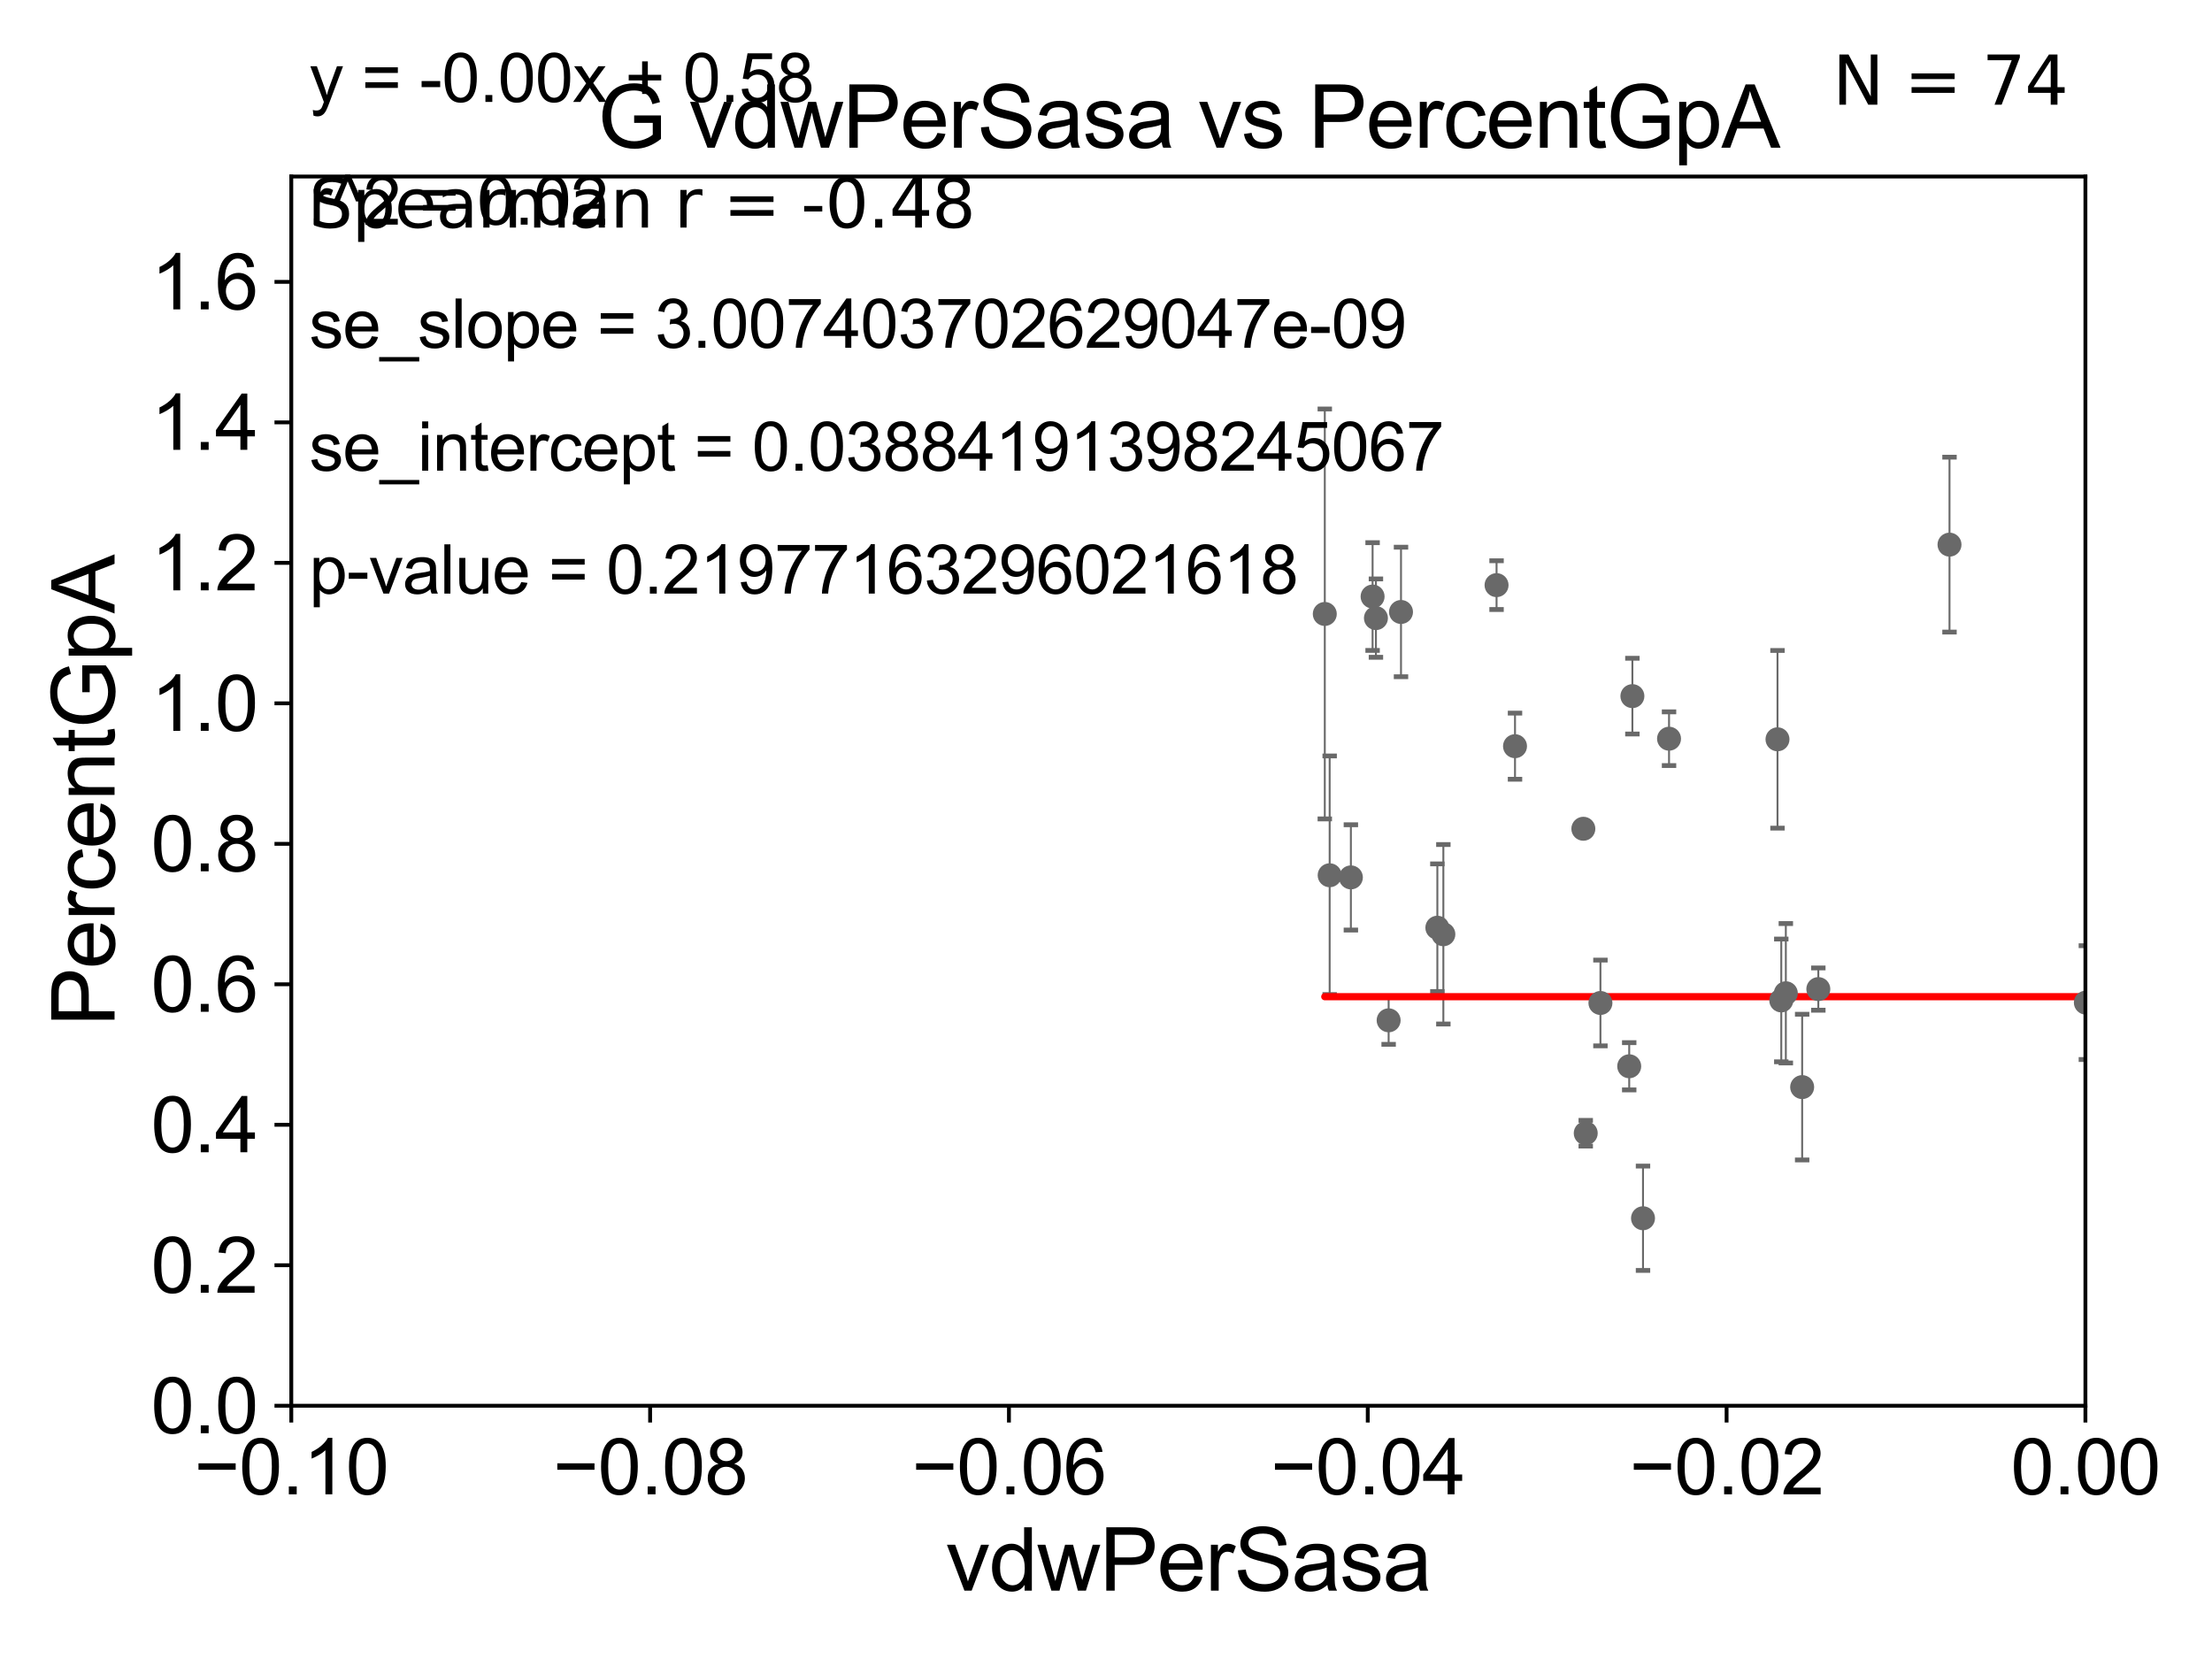 <?xml version="1.0" encoding="utf-8" standalone="no"?>
<!DOCTYPE svg PUBLIC "-//W3C//DTD SVG 1.1//EN"
  "http://www.w3.org/Graphics/SVG/1.1/DTD/svg11.dtd">
<svg xmlns:xlink="http://www.w3.org/1999/xlink" width="460.8pt" height="345.6pt" viewBox="0 0 460.8 345.6" xmlns="http://www.w3.org/2000/svg" version="1.1">
 <defs>
  <style type="text/css">*{stroke-linejoin: round; stroke-linecap: butt}</style>
 </defs>
 <g id="figure_1">
  <g id="patch_1">
   <path d="M 0 345.6 
L 460.8 345.6 
L 460.8 0 
L 0 0 
z
" style="fill: #ffffff"/>
  </g>
  <g id="axes_1">
   <g id="patch_2">
    <path d="M 60.68 292.84 
L 434.43 292.84 
L 434.43 36.775 
L 60.68 36.775 
z
" style="fill: #ffffff"/>
   </g>
   <g id="PathCollection_1">
    <defs>
     <path id="m53660c67f4" d="M 0 1.118 
C 0.297 1.118 0.581 1 0.791 0.791 
C 1 0.581 1.118 0.297 1.118 0 
C 1.118 -0.297 1 -0.581 0.791 -0.791 
C 0.581 -1 0.297 -1.118 0 -1.118 
C -0.297 -1.118 -0.581 -1 -0.791 -0.791 
C -1 -0.581 -1.118 -0.297 -1.118 0 
C -1.118 0.297 -1 0.581 -0.791 0.791 
C -0.581 1 -0.297 1.118 0 1.118 
z
" style="stroke: #696969"/>
    </defs>
    <g clip-path="url(#p1f65e3c568)">
     <use xlink:href="#m53660c67f4" x="2450.241" y="160.814" style="fill: #696969; stroke: #696969"/>
     <use xlink:href="#m53660c67f4" x="5973.367" y="258.335" style="fill: #696969; stroke: #696969"/>
     <use xlink:href="#m53660c67f4" x="2381.705" y="267.466" style="fill: #696969; stroke: #696969"/>
     <use xlink:href="#m53660c67f4" x="333.4" y="208.938" style="fill: #696969; stroke: #696969"/>
     <use xlink:href="#m53660c67f4" x="6394.505" y="255.418" style="fill: #696969; stroke: #696969"/>
     <use xlink:href="#m53660c67f4" x="375.423" y="226.462" style="fill: #696969; stroke: #696969"/>
     <use xlink:href="#m53660c67f4" x="1160.465" y="274.495" style="fill: #696969; stroke: #696969"/>
     <use xlink:href="#m53660c67f4" x="623.373" y="264.219" style="fill: #696969; stroke: #696969"/>
     <use xlink:href="#m53660c67f4" x="33178.6" y="263.458" style="fill: #696969; stroke: #696969"/>
     <use xlink:href="#m53660c67f4" x="33178.6" y="247.247" style="fill: #696969; stroke: #696969"/>
     <use xlink:href="#m53660c67f4" x="821.899" y="246.482" style="fill: #696969; stroke: #696969"/>
     <use xlink:href="#m53660c67f4" x="554.219" y="258.495" style="fill: #696969; stroke: #696969"/>
     <use xlink:href="#m53660c67f4" x="458.239" y="238.43" style="fill: #696969; stroke: #696969"/>
     <use xlink:href="#m53660c67f4" x="593.717" y="191.082" style="fill: #696969; stroke: #696969"/>
     <use xlink:href="#m53660c67f4" x="526.934" y="253.493" style="fill: #696969; stroke: #696969"/>
     <use xlink:href="#m53660c67f4" x="33178.6" y="248.316" style="fill: #696969; stroke: #696969"/>
     <use xlink:href="#m53660c67f4" x="33178.6" y="212.956" style="fill: #696969; stroke: #696969"/>
     <use xlink:href="#m53660c67f4" x="434.524" y="208.864" style="fill: #696969; stroke: #696969"/>
     <use xlink:href="#m53660c67f4" x="286.632" y="128.76" style="fill: #696969; stroke: #696969"/>
     <use xlink:href="#m53660c67f4" x="502.962" y="223.65" style="fill: #696969; stroke: #696969"/>
     <use xlink:href="#m53660c67f4" x="299.428" y="193.259" style="fill: #696969; stroke: #696969"/>
     <use xlink:href="#m53660c67f4" x="315.605" y="155.446" style="fill: #696969; stroke: #696969"/>
     <use xlink:href="#m53660c67f4" x="8390.07" y="264.146" style="fill: #696969; stroke: #696969"/>
     <use xlink:href="#m53660c67f4" x="33178.6" y="264.636" style="fill: #696969; stroke: #696969"/>
     <use xlink:href="#m53660c67f4" x="33178.6" y="239.809" style="fill: #696969; stroke: #696969"/>
     <use xlink:href="#m53660c67f4" x="859.873" y="239.809" style="fill: #696969; stroke: #696969"/>
     <use xlink:href="#m53660c67f4" x="1037.906" y="250.581" style="fill: #696969; stroke: #696969"/>
     <use xlink:href="#m53660c67f4" x="639.474" y="270.034" style="fill: #696969; stroke: #696969"/>
     <use xlink:href="#m53660c67f4" x="33178.6" y="270.037" style="fill: #696969; stroke: #696969"/>
     <use xlink:href="#m53660c67f4" x="33178.6" y="271.646" style="fill: #696969; stroke: #696969"/>
     <use xlink:href="#m53660c67f4" x="972.966" y="271.795" style="fill: #696969; stroke: #696969"/>
     <use xlink:href="#m53660c67f4" x="342.269" y="253.784" style="fill: #696969; stroke: #696969"/>
     <use xlink:href="#m53660c67f4" x="935.453" y="249.509" style="fill: #696969; stroke: #696969"/>
     <use xlink:href="#m53660c67f4" x="542.85" y="163.969" style="fill: #696969; stroke: #696969"/>
     <use xlink:href="#m53660c67f4" x="33178.6" y="165.992" style="fill: #696969; stroke: #696969"/>
     <use xlink:href="#m53660c67f4" x="33178.6" y="207.221" style="fill: #696969; stroke: #696969"/>
     <use xlink:href="#m53660c67f4" x="378.79" y="206.043" style="fill: #696969; stroke: #696969"/>
     <use xlink:href="#m53660c67f4" x="33178.6" y="206.045" style="fill: #696969; stroke: #696969"/>
     <use xlink:href="#m53660c67f4" x="33178.6" y="244.912" style="fill: #696969; stroke: #696969"/>
     <use xlink:href="#m53660c67f4" x="1113.727" y="244.914" style="fill: #696969; stroke: #696969"/>
     <use xlink:href="#m53660c67f4" x="18799.736" y="180.884" style="fill: #696969; stroke: #696969"/>
     <use xlink:href="#m53660c67f4" x="370.285" y="154.01" style="fill: #696969; stroke: #696969"/>
     <use xlink:href="#m53660c67f4" x="701.884" y="177.251" style="fill: #696969; stroke: #696969"/>
     <use xlink:href="#m53660c67f4" x="3380.517" y="132.439" style="fill: #696969; stroke: #696969"/>
     <use xlink:href="#m53660c67f4" x="281.413" y="182.777" style="fill: #696969; stroke: #696969"/>
     <use xlink:href="#m53660c67f4" x="289.279" y="212.55" style="fill: #696969; stroke: #696969"/>
     <use xlink:href="#m53660c67f4" x="21879.995" y="170.644" style="fill: #696969; stroke: #696969"/>
     <use xlink:href="#m53660c67f4" x="340.057" y="145.017" style="fill: #696969; stroke: #696969"/>
     <use xlink:href="#m53660c67f4" x="291.855" y="127.485" style="fill: #696969; stroke: #696969"/>
     <use xlink:href="#m53660c67f4" x="276.994" y="182.332" style="fill: #696969; stroke: #696969"/>
     <use xlink:href="#m53660c67f4" x="914.784" y="170.955" style="fill: #696969; stroke: #696969"/>
     <use xlink:href="#m53660c67f4" x="33178.6" y="170.965" style="fill: #696969; stroke: #696969"/>
     <use xlink:href="#m53660c67f4" x="33178.6" y="150.025" style="fill: #696969; stroke: #696969"/>
     <use xlink:href="#m53660c67f4" x="488.113" y="150.001" style="fill: #696969; stroke: #696969"/>
     <use xlink:href="#m53660c67f4" x="1042.002" y="183.34" style="fill: #696969; stroke: #696969"/>
     <use xlink:href="#m53660c67f4" x="406.117" y="113.457" style="fill: #696969; stroke: #696969"/>
     <use xlink:href="#m53660c67f4" x="1493.476" y="143.356" style="fill: #696969; stroke: #696969"/>
     <use xlink:href="#m53660c67f4" x="371.073" y="208.407" style="fill: #696969; stroke: #696969"/>
     <use xlink:href="#m53660c67f4" x="329.841" y="172.647" style="fill: #696969; stroke: #696969"/>
     <use xlink:href="#m53660c67f4" x="1999.325" y="151.474" style="fill: #696969; stroke: #696969"/>
     <use xlink:href="#m53660c67f4" x="311.76" y="121.894" style="fill: #696969; stroke: #696969"/>
     <use xlink:href="#m53660c67f4" x="372.022" y="206.914" style="fill: #696969; stroke: #696969"/>
     <use xlink:href="#m53660c67f4" x="2559.594" y="243.637" style="fill: #696969; stroke: #696969"/>
     <use xlink:href="#m53660c67f4" x="9239.172" y="188.992" style="fill: #696969; stroke: #696969"/>
     <use xlink:href="#m53660c67f4" x="330.337" y="236.069" style="fill: #696969; stroke: #696969"/>
     <use xlink:href="#m53660c67f4" x="339.395" y="222.124" style="fill: #696969; stroke: #696969"/>
     <use xlink:href="#m53660c67f4" x="1323.354" y="273.868" style="fill: #696969; stroke: #696969"/>
     <use xlink:href="#m53660c67f4" x="300.678" y="194.625" style="fill: #696969; stroke: #696969"/>
     <use xlink:href="#m53660c67f4" x="1401.958" y="247.865" style="fill: #696969; stroke: #696969"/>
     <use xlink:href="#m53660c67f4" x="275.978" y="127.898" style="fill: #696969; stroke: #696969"/>
     <use xlink:href="#m53660c67f4" x="460.705" y="133.988" style="fill: #696969; stroke: #696969"/>
     <use xlink:href="#m53660c67f4" x="347.691" y="153.884" style="fill: #696969; stroke: #696969"/>
     <use xlink:href="#m53660c67f4" x="9557.26" y="166.416" style="fill: #696969; stroke: #696969"/>
     <use xlink:href="#m53660c67f4" x="33178.6" y="166.21" style="fill: #696969; stroke: #696969"/>
     <use xlink:href="#m53660c67f4" x="33178.6" y="134.353" style="fill: #696969; stroke: #696969"/>
     <use xlink:href="#m53660c67f4" x="285.937" y="124.27" style="fill: #696969; stroke: #696969"/>
     <use xlink:href="#m53660c67f4" x="11778.153" y="248.006" style="fill: #696969; stroke: #696969"/>
    </g>
   </g>
   <g id="matplotlib.axis_1">
    <g id="xtick_1">
     <g id="line2d_1">
      <defs>
       <path id="m4f2ec2003d" d="M 0 0 
L 0 3.5 
" style="stroke: #000000; stroke-width: 0.8"/>
      </defs>
      <g>
       <use xlink:href="#m4f2ec2003d" x="60.68" y="292.84" style="stroke: #000000; stroke-width: 0.8"/>
      </g>
     </g>
     <g id="text_1">
      <!-- −0.10 -->
      <g transform="translate(40.439 311.293)scale(0.16 -0.16)">
       <defs>
        <path id="ArialMT-2212" d="M 3381 1997 
L 356 1997 
L 356 2522 
L 3381 2522 
L 3381 1997 
z
" transform="scale(0.016)"/>
        <path id="ArialMT-30" d="M 266 2259 
Q 266 3072 433 3567 
Q 600 4063 929 4331 
Q 1259 4600 1759 4600 
Q 2128 4600 2406 4451 
Q 2684 4303 2865 4023 
Q 3047 3744 3150 3342 
Q 3253 2941 3253 2259 
Q 3253 1453 3087 958 
Q 2922 463 2592 192 
Q 2263 -78 1759 -78 
Q 1097 -78 719 397 
Q 266 969 266 2259 
z
M 844 2259 
Q 844 1131 1108 757 
Q 1372 384 1759 384 
Q 2147 384 2411 759 
Q 2675 1134 2675 2259 
Q 2675 3391 2411 3762 
Q 2147 4134 1753 4134 
Q 1366 4134 1134 3806 
Q 844 3388 844 2259 
z
" transform="scale(0.016)"/>
        <path id="ArialMT-2e" d="M 581 0 
L 581 641 
L 1222 641 
L 1222 0 
L 581 0 
z
" transform="scale(0.016)"/>
        <path id="ArialMT-31" d="M 2384 0 
L 1822 0 
L 1822 3584 
Q 1619 3391 1289 3197 
Q 959 3003 697 2906 
L 697 3450 
Q 1169 3672 1522 3987 
Q 1875 4303 2022 4600 
L 2384 4600 
L 2384 0 
z
" transform="scale(0.016)"/>
       </defs>
       <use xlink:href="#ArialMT-2212"/>
       <use xlink:href="#ArialMT-30" x="58.398"/>
       <use xlink:href="#ArialMT-2e" x="114.014"/>
       <use xlink:href="#ArialMT-31" x="141.797"/>
       <use xlink:href="#ArialMT-30" x="197.412"/>
      </g>
     </g>
    </g>
    <g id="xtick_2">
     <g id="line2d_2">
      <g>
       <use xlink:href="#m4f2ec2003d" x="135.43" y="292.84" style="stroke: #000000; stroke-width: 0.8"/>
      </g>
     </g>
     <g id="text_2">
      <!-- −0.08 -->
      <g transform="translate(115.189 311.293)scale(0.16 -0.16)">
       <defs>
        <path id="ArialMT-38" d="M 1131 2484 
Q 781 2613 612 2850 
Q 444 3088 444 3419 
Q 444 3919 803 4259 
Q 1163 4600 1759 4600 
Q 2359 4600 2725 4251 
Q 3091 3903 3091 3403 
Q 3091 3084 2923 2848 
Q 2756 2613 2416 2484 
Q 2838 2347 3058 2040 
Q 3278 1734 3278 1309 
Q 3278 722 2862 322 
Q 2447 -78 1769 -78 
Q 1091 -78 675 323 
Q 259 725 259 1325 
Q 259 1772 486 2073 
Q 713 2375 1131 2484 
z
M 1019 3438 
Q 1019 3113 1228 2906 
Q 1438 2700 1772 2700 
Q 2097 2700 2305 2904 
Q 2513 3109 2513 3406 
Q 2513 3716 2298 3927 
Q 2084 4138 1766 4138 
Q 1444 4138 1231 3931 
Q 1019 3725 1019 3438 
z
M 838 1322 
Q 838 1081 952 856 
Q 1066 631 1291 507 
Q 1516 384 1775 384 
Q 2178 384 2440 643 
Q 2703 903 2703 1303 
Q 2703 1709 2433 1975 
Q 2163 2241 1756 2241 
Q 1359 2241 1098 1978 
Q 838 1716 838 1322 
z
" transform="scale(0.016)"/>
       </defs>
       <use xlink:href="#ArialMT-2212"/>
       <use xlink:href="#ArialMT-30" x="58.398"/>
       <use xlink:href="#ArialMT-2e" x="114.014"/>
       <use xlink:href="#ArialMT-30" x="141.797"/>
       <use xlink:href="#ArialMT-38" x="197.412"/>
      </g>
     </g>
    </g>
    <g id="xtick_3">
     <g id="line2d_3">
      <g>
       <use xlink:href="#m4f2ec2003d" x="210.18" y="292.84" style="stroke: #000000; stroke-width: 0.8"/>
      </g>
     </g>
     <g id="text_3">
      <!-- −0.06 -->
      <g transform="translate(189.939 311.293)scale(0.16 -0.16)">
       <defs>
        <path id="ArialMT-36" d="M 3184 3459 
L 2625 3416 
Q 2550 3747 2413 3897 
Q 2184 4138 1850 4138 
Q 1581 4138 1378 3988 
Q 1113 3794 959 3422 
Q 806 3050 800 2363 
Q 1003 2672 1297 2822 
Q 1591 2972 1913 2972 
Q 2475 2972 2870 2558 
Q 3266 2144 3266 1488 
Q 3266 1056 3080 686 
Q 2894 316 2569 119 
Q 2244 -78 1831 -78 
Q 1128 -78 684 439 
Q 241 956 241 2144 
Q 241 3472 731 4075 
Q 1159 4600 1884 4600 
Q 2425 4600 2770 4297 
Q 3116 3994 3184 3459 
z
M 888 1484 
Q 888 1194 1011 928 
Q 1134 663 1356 523 
Q 1578 384 1822 384 
Q 2178 384 2434 671 
Q 2691 959 2691 1453 
Q 2691 1928 2437 2201 
Q 2184 2475 1800 2475 
Q 1419 2475 1153 2201 
Q 888 1928 888 1484 
z
" transform="scale(0.016)"/>
       </defs>
       <use xlink:href="#ArialMT-2212"/>
       <use xlink:href="#ArialMT-30" x="58.398"/>
       <use xlink:href="#ArialMT-2e" x="114.014"/>
       <use xlink:href="#ArialMT-30" x="141.797"/>
       <use xlink:href="#ArialMT-36" x="197.412"/>
      </g>
     </g>
    </g>
    <g id="xtick_4">
     <g id="line2d_4">
      <g>
       <use xlink:href="#m4f2ec2003d" x="284.93" y="292.84" style="stroke: #000000; stroke-width: 0.8"/>
      </g>
     </g>
     <g id="text_4">
      <!-- −0.04 -->
      <g transform="translate(264.689 311.293)scale(0.16 -0.16)">
       <defs>
        <path id="ArialMT-34" d="M 2069 0 
L 2069 1097 
L 81 1097 
L 81 1613 
L 2172 4581 
L 2631 4581 
L 2631 1613 
L 3250 1613 
L 3250 1097 
L 2631 1097 
L 2631 0 
L 2069 0 
z
M 2069 1613 
L 2069 3678 
L 634 1613 
L 2069 1613 
z
" transform="scale(0.016)"/>
       </defs>
       <use xlink:href="#ArialMT-2212"/>
       <use xlink:href="#ArialMT-30" x="58.398"/>
       <use xlink:href="#ArialMT-2e" x="114.014"/>
       <use xlink:href="#ArialMT-30" x="141.797"/>
       <use xlink:href="#ArialMT-34" x="197.412"/>
      </g>
     </g>
    </g>
    <g id="xtick_5">
     <g id="line2d_5">
      <g>
       <use xlink:href="#m4f2ec2003d" x="359.68" y="292.84" style="stroke: #000000; stroke-width: 0.8"/>
      </g>
     </g>
     <g id="text_5">
      <!-- −0.02 -->
      <g transform="translate(339.439 311.293)scale(0.16 -0.16)">
       <defs>
        <path id="ArialMT-32" d="M 3222 541 
L 3222 0 
L 194 0 
Q 188 203 259 391 
Q 375 700 629 1000 
Q 884 1300 1366 1694 
Q 2113 2306 2375 2664 
Q 2638 3022 2638 3341 
Q 2638 3675 2398 3904 
Q 2159 4134 1775 4134 
Q 1369 4134 1125 3890 
Q 881 3647 878 3216 
L 300 3275 
Q 359 3922 746 4261 
Q 1134 4600 1788 4600 
Q 2447 4600 2831 4234 
Q 3216 3869 3216 3328 
Q 3216 3053 3103 2787 
Q 2991 2522 2730 2228 
Q 2469 1934 1863 1422 
Q 1356 997 1212 845 
Q 1069 694 975 541 
L 3222 541 
z
" transform="scale(0.016)"/>
       </defs>
       <use xlink:href="#ArialMT-2212"/>
       <use xlink:href="#ArialMT-30" x="58.398"/>
       <use xlink:href="#ArialMT-2e" x="114.014"/>
       <use xlink:href="#ArialMT-30" x="141.797"/>
       <use xlink:href="#ArialMT-32" x="197.412"/>
      </g>
     </g>
    </g>
    <g id="xtick_6">
     <g id="line2d_6">
      <g>
       <use xlink:href="#m4f2ec2003d" x="434.43" y="292.84" style="stroke: #000000; stroke-width: 0.8"/>
      </g>
     </g>
     <g id="text_6">
      <!-- 0.00 -->
      <g transform="translate(418.861 311.293)scale(0.16 -0.16)">
       <use xlink:href="#ArialMT-30"/>
       <use xlink:href="#ArialMT-2e" x="55.615"/>
       <use xlink:href="#ArialMT-30" x="83.398"/>
       <use xlink:href="#ArialMT-30" x="139.014"/>
      </g>
     </g>
    </g>
    <g id="text_7">
     <!-- vdwPerSasa -->
     <g transform="translate(197.033 331.357)scale(0.18 -0.18)">
      <defs>
       <path id="ArialMT-76" d="M 1344 0 
L 81 3319 
L 675 3319 
L 1388 1331 
Q 1503 1009 1600 663 
Q 1675 925 1809 1294 
L 2547 3319 
L 3125 3319 
L 1869 0 
L 1344 0 
z
" transform="scale(0.016)"/>
       <path id="ArialMT-64" d="M 2575 0 
L 2575 419 
Q 2259 -75 1647 -75 
Q 1250 -75 917 144 
Q 584 363 401 755 
Q 219 1147 219 1656 
Q 219 2153 384 2558 
Q 550 2963 881 3178 
Q 1213 3394 1622 3394 
Q 1922 3394 2156 3267 
Q 2391 3141 2538 2938 
L 2538 4581 
L 3097 4581 
L 3097 0 
L 2575 0 
z
M 797 1656 
Q 797 1019 1065 703 
Q 1334 388 1700 388 
Q 2069 388 2326 689 
Q 2584 991 2584 1609 
Q 2584 2291 2321 2609 
Q 2059 2928 1675 2928 
Q 1300 2928 1048 2622 
Q 797 2316 797 1656 
z
" transform="scale(0.016)"/>
       <path id="ArialMT-77" d="M 1034 0 
L 19 3319 
L 600 3319 
L 1128 1403 
L 1325 691 
Q 1338 744 1497 1375 
L 2025 3319 
L 2603 3319 
L 3100 1394 
L 3266 759 
L 3456 1400 
L 4025 3319 
L 4572 3319 
L 3534 0 
L 2950 0 
L 2422 1988 
L 2294 2553 
L 1622 0 
L 1034 0 
z
" transform="scale(0.016)"/>
       <path id="ArialMT-50" d="M 494 0 
L 494 4581 
L 2222 4581 
Q 2678 4581 2919 4538 
Q 3256 4481 3484 4323 
Q 3713 4166 3852 3881 
Q 3991 3597 3991 3256 
Q 3991 2672 3619 2267 
Q 3247 1863 2275 1863 
L 1100 1863 
L 1100 0 
L 494 0 
z
M 1100 2403 
L 2284 2403 
Q 2872 2403 3119 2622 
Q 3366 2841 3366 3238 
Q 3366 3525 3220 3729 
Q 3075 3934 2838 4000 
Q 2684 4041 2272 4041 
L 1100 4041 
L 1100 2403 
z
" transform="scale(0.016)"/>
       <path id="ArialMT-65" d="M 2694 1069 
L 3275 997 
Q 3138 488 2766 206 
Q 2394 -75 1816 -75 
Q 1088 -75 661 373 
Q 234 822 234 1631 
Q 234 2469 665 2931 
Q 1097 3394 1784 3394 
Q 2450 3394 2872 2941 
Q 3294 2488 3294 1666 
Q 3294 1616 3291 1516 
L 816 1516 
Q 847 969 1125 678 
Q 1403 388 1819 388 
Q 2128 388 2347 550 
Q 2566 713 2694 1069 
z
M 847 1978 
L 2700 1978 
Q 2663 2397 2488 2606 
Q 2219 2931 1791 2931 
Q 1403 2931 1139 2672 
Q 875 2413 847 1978 
z
" transform="scale(0.016)"/>
       <path id="ArialMT-72" d="M 416 0 
L 416 3319 
L 922 3319 
L 922 2816 
Q 1116 3169 1280 3281 
Q 1444 3394 1641 3394 
Q 1925 3394 2219 3213 
L 2025 2691 
Q 1819 2813 1613 2813 
Q 1428 2813 1281 2702 
Q 1134 2591 1072 2394 
Q 978 2094 978 1738 
L 978 0 
L 416 0 
z
" transform="scale(0.016)"/>
       <path id="ArialMT-53" d="M 288 1472 
L 859 1522 
Q 900 1178 1048 958 
Q 1197 738 1509 602 
Q 1822 466 2213 466 
Q 2559 466 2825 569 
Q 3091 672 3220 851 
Q 3350 1031 3350 1244 
Q 3350 1459 3225 1620 
Q 3100 1781 2813 1891 
Q 2628 1963 1997 2114 
Q 1366 2266 1113 2400 
Q 784 2572 623 2826 
Q 463 3081 463 3397 
Q 463 3744 659 4045 
Q 856 4347 1234 4503 
Q 1613 4659 2075 4659 
Q 2584 4659 2973 4495 
Q 3363 4331 3572 4012 
Q 3781 3694 3797 3291 
L 3216 3247 
Q 3169 3681 2898 3903 
Q 2628 4125 2100 4125 
Q 1550 4125 1298 3923 
Q 1047 3722 1047 3438 
Q 1047 3191 1225 3031 
Q 1400 2872 2139 2705 
Q 2878 2538 3153 2413 
Q 3553 2228 3743 1945 
Q 3934 1663 3934 1294 
Q 3934 928 3725 604 
Q 3516 281 3123 101 
Q 2731 -78 2241 -78 
Q 1619 -78 1198 103 
Q 778 284 539 648 
Q 300 1013 288 1472 
z
" transform="scale(0.016)"/>
       <path id="ArialMT-61" d="M 2588 409 
Q 2275 144 1986 34 
Q 1697 -75 1366 -75 
Q 819 -75 525 192 
Q 231 459 231 875 
Q 231 1119 342 1320 
Q 453 1522 633 1644 
Q 813 1766 1038 1828 
Q 1203 1872 1538 1913 
Q 2219 1994 2541 2106 
Q 2544 2222 2544 2253 
Q 2544 2597 2384 2738 
Q 2169 2928 1744 2928 
Q 1347 2928 1158 2789 
Q 969 2650 878 2297 
L 328 2372 
Q 403 2725 575 2942 
Q 747 3159 1072 3276 
Q 1397 3394 1825 3394 
Q 2250 3394 2515 3294 
Q 2781 3194 2906 3042 
Q 3031 2891 3081 2659 
Q 3109 2516 3109 2141 
L 3109 1391 
Q 3109 606 3145 398 
Q 3181 191 3288 0 
L 2700 0 
Q 2613 175 2588 409 
z
M 2541 1666 
Q 2234 1541 1622 1453 
Q 1275 1403 1131 1340 
Q 988 1278 909 1158 
Q 831 1038 831 891 
Q 831 666 1001 516 
Q 1172 366 1500 366 
Q 1825 366 2078 508 
Q 2331 650 2450 897 
Q 2541 1088 2541 1459 
L 2541 1666 
z
" transform="scale(0.016)"/>
       <path id="ArialMT-73" d="M 197 991 
L 753 1078 
Q 800 744 1014 566 
Q 1228 388 1613 388 
Q 2000 388 2187 545 
Q 2375 703 2375 916 
Q 2375 1106 2209 1216 
Q 2094 1291 1634 1406 
Q 1016 1563 777 1677 
Q 538 1791 414 1992 
Q 291 2194 291 2438 
Q 291 2659 392 2848 
Q 494 3038 669 3163 
Q 800 3259 1026 3326 
Q 1253 3394 1513 3394 
Q 1903 3394 2198 3281 
Q 2494 3169 2634 2976 
Q 2775 2784 2828 2463 
L 2278 2388 
Q 2241 2644 2061 2787 
Q 1881 2931 1553 2931 
Q 1166 2931 1000 2803 
Q 834 2675 834 2503 
Q 834 2394 903 2306 
Q 972 2216 1119 2156 
Q 1203 2125 1616 2013 
Q 2213 1853 2448 1751 
Q 2684 1650 2818 1456 
Q 2953 1263 2953 975 
Q 2953 694 2789 445 
Q 2625 197 2315 61 
Q 2006 -75 1616 -75 
Q 969 -75 630 194 
Q 291 463 197 991 
z
" transform="scale(0.016)"/>
      </defs>
      <use xlink:href="#ArialMT-76"/>
      <use xlink:href="#ArialMT-64" x="50"/>
      <use xlink:href="#ArialMT-77" x="105.615"/>
      <use xlink:href="#ArialMT-50" x="177.832"/>
      <use xlink:href="#ArialMT-65" x="244.531"/>
      <use xlink:href="#ArialMT-72" x="300.146"/>
      <use xlink:href="#ArialMT-53" x="333.447"/>
      <use xlink:href="#ArialMT-61" x="400.146"/>
      <use xlink:href="#ArialMT-73" x="455.762"/>
      <use xlink:href="#ArialMT-61" x="505.762"/>
     </g>
    </g>
   </g>
   <g id="matplotlib.axis_2">
    <g id="ytick_1">
     <g id="line2d_7">
      <defs>
       <path id="m5aa68ea8e5" d="M 0 0 
L -3.5 0 
" style="stroke: #000000; stroke-width: 0.8"/>
      </defs>
      <g>
       <use xlink:href="#m5aa68ea8e5" x="60.68" y="292.84" style="stroke: #000000; stroke-width: 0.8"/>
      </g>
     </g>
     <g id="text_8">
      <!-- 0.0 -->
      <g transform="translate(31.44 298.566)scale(0.16 -0.16)">
       <use xlink:href="#ArialMT-30"/>
       <use xlink:href="#ArialMT-2e" x="55.615"/>
       <use xlink:href="#ArialMT-30" x="83.398"/>
      </g>
     </g>
    </g>
    <g id="ytick_2">
     <g id="line2d_8">
      <g>
       <use xlink:href="#m5aa68ea8e5" x="60.68" y="263.575" style="stroke: #000000; stroke-width: 0.8"/>
      </g>
     </g>
     <g id="text_9">
      <!-- 0.2 -->
      <g transform="translate(31.44 269.302)scale(0.16 -0.16)">
       <use xlink:href="#ArialMT-30"/>
       <use xlink:href="#ArialMT-2e" x="55.615"/>
       <use xlink:href="#ArialMT-32" x="83.398"/>
      </g>
     </g>
    </g>
    <g id="ytick_3">
     <g id="line2d_9">
      <g>
       <use xlink:href="#m5aa68ea8e5" x="60.68" y="234.311" style="stroke: #000000; stroke-width: 0.8"/>
      </g>
     </g>
     <g id="text_10">
      <!-- 0.4 -->
      <g transform="translate(31.44 240.037)scale(0.16 -0.16)">
       <use xlink:href="#ArialMT-30"/>
       <use xlink:href="#ArialMT-2e" x="55.615"/>
       <use xlink:href="#ArialMT-34" x="83.398"/>
      </g>
     </g>
    </g>
    <g id="ytick_4">
     <g id="line2d_10">
      <g>
       <use xlink:href="#m5aa68ea8e5" x="60.68" y="205.046" style="stroke: #000000; stroke-width: 0.8"/>
      </g>
     </g>
     <g id="text_11">
      <!-- 0.6 -->
      <g transform="translate(31.44 210.772)scale(0.16 -0.16)">
       <use xlink:href="#ArialMT-30"/>
       <use xlink:href="#ArialMT-2e" x="55.615"/>
       <use xlink:href="#ArialMT-36" x="83.398"/>
      </g>
     </g>
    </g>
    <g id="ytick_5">
     <g id="line2d_11">
      <g>
       <use xlink:href="#m5aa68ea8e5" x="60.68" y="175.782" style="stroke: #000000; stroke-width: 0.8"/>
      </g>
     </g>
     <g id="text_12">
      <!-- 0.8 -->
      <g transform="translate(31.44 181.508)scale(0.16 -0.16)">
       <use xlink:href="#ArialMT-30"/>
       <use xlink:href="#ArialMT-2e" x="55.615"/>
       <use xlink:href="#ArialMT-38" x="83.398"/>
      </g>
     </g>
    </g>
    <g id="ytick_6">
     <g id="line2d_12">
      <g>
       <use xlink:href="#m5aa68ea8e5" x="60.68" y="146.517" style="stroke: #000000; stroke-width: 0.8"/>
      </g>
     </g>
     <g id="text_13">
      <!-- 1.0 -->
      <g transform="translate(31.44 152.243)scale(0.16 -0.16)">
       <use xlink:href="#ArialMT-31"/>
       <use xlink:href="#ArialMT-2e" x="55.615"/>
       <use xlink:href="#ArialMT-30" x="83.398"/>
      </g>
     </g>
    </g>
    <g id="ytick_7">
     <g id="line2d_13">
      <g>
       <use xlink:href="#m5aa68ea8e5" x="60.68" y="117.252" style="stroke: #000000; stroke-width: 0.8"/>
      </g>
     </g>
     <g id="text_14">
      <!-- 1.2 -->
      <g transform="translate(31.44 122.979)scale(0.16 -0.16)">
       <use xlink:href="#ArialMT-31"/>
       <use xlink:href="#ArialMT-2e" x="55.615"/>
       <use xlink:href="#ArialMT-32" x="83.398"/>
      </g>
     </g>
    </g>
    <g id="ytick_8">
     <g id="line2d_14">
      <g>
       <use xlink:href="#m5aa68ea8e5" x="60.68" y="87.988" style="stroke: #000000; stroke-width: 0.8"/>
      </g>
     </g>
     <g id="text_15">
      <!-- 1.4 -->
      <g transform="translate(31.44 93.714)scale(0.16 -0.16)">
       <use xlink:href="#ArialMT-31"/>
       <use xlink:href="#ArialMT-2e" x="55.615"/>
       <use xlink:href="#ArialMT-34" x="83.398"/>
      </g>
     </g>
    </g>
    <g id="ytick_9">
     <g id="line2d_15">
      <g>
       <use xlink:href="#m5aa68ea8e5" x="60.68" y="58.723" style="stroke: #000000; stroke-width: 0.8"/>
      </g>
     </g>
     <g id="text_16">
      <!-- 1.6 -->
      <g transform="translate(31.44 64.45)scale(0.16 -0.16)">
       <use xlink:href="#ArialMT-31"/>
       <use xlink:href="#ArialMT-2e" x="55.615"/>
       <use xlink:href="#ArialMT-36" x="83.398"/>
      </g>
     </g>
    </g>
    <g id="text_17">
     <!-- PercentGpA -->
     <g transform="translate(23.863 213.831)rotate(-90)scale(0.18 -0.18)">
      <defs>
       <path id="ArialMT-63" d="M 2588 1216 
L 3141 1144 
Q 3050 572 2676 248 
Q 2303 -75 1759 -75 
Q 1078 -75 664 370 
Q 250 816 250 1647 
Q 250 2184 428 2587 
Q 606 2991 970 3192 
Q 1334 3394 1763 3394 
Q 2303 3394 2647 3120 
Q 2991 2847 3088 2344 
L 2541 2259 
Q 2463 2594 2264 2762 
Q 2066 2931 1784 2931 
Q 1359 2931 1093 2626 
Q 828 2322 828 1663 
Q 828 994 1084 691 
Q 1341 388 1753 388 
Q 2084 388 2306 591 
Q 2528 794 2588 1216 
z
" transform="scale(0.016)"/>
       <path id="ArialMT-6e" d="M 422 0 
L 422 3319 
L 928 3319 
L 928 2847 
Q 1294 3394 1984 3394 
Q 2284 3394 2536 3286 
Q 2788 3178 2913 3003 
Q 3038 2828 3088 2588 
Q 3119 2431 3119 2041 
L 3119 0 
L 2556 0 
L 2556 2019 
Q 2556 2363 2490 2533 
Q 2425 2703 2258 2804 
Q 2091 2906 1866 2906 
Q 1506 2906 1245 2678 
Q 984 2450 984 1813 
L 984 0 
L 422 0 
z
" transform="scale(0.016)"/>
       <path id="ArialMT-74" d="M 1650 503 
L 1731 6 
Q 1494 -44 1306 -44 
Q 1000 -44 831 53 
Q 663 150 594 308 
Q 525 466 525 972 
L 525 2881 
L 113 2881 
L 113 3319 
L 525 3319 
L 525 4141 
L 1084 4478 
L 1084 3319 
L 1650 3319 
L 1650 2881 
L 1084 2881 
L 1084 941 
Q 1084 700 1114 631 
Q 1144 563 1211 522 
Q 1278 481 1403 481 
Q 1497 481 1650 503 
z
" transform="scale(0.016)"/>
       <path id="ArialMT-47" d="M 2638 1797 
L 2638 2334 
L 4578 2338 
L 4578 638 
Q 4131 281 3656 101 
Q 3181 -78 2681 -78 
Q 2006 -78 1454 211 
Q 903 500 622 1047 
Q 341 1594 341 2269 
Q 341 2938 620 3517 
Q 900 4097 1425 4378 
Q 1950 4659 2634 4659 
Q 3131 4659 3532 4498 
Q 3934 4338 4162 4050 
Q 4391 3763 4509 3300 
L 3963 3150 
Q 3859 3500 3706 3700 
Q 3553 3900 3268 4020 
Q 2984 4141 2638 4141 
Q 2222 4141 1919 4014 
Q 1616 3888 1430 3681 
Q 1244 3475 1141 3228 
Q 966 2803 966 2306 
Q 966 1694 1177 1281 
Q 1388 869 1791 669 
Q 2194 469 2647 469 
Q 3041 469 3416 620 
Q 3791 772 3984 944 
L 3984 1797 
L 2638 1797 
z
" transform="scale(0.016)"/>
       <path id="ArialMT-70" d="M 422 -1272 
L 422 3319 
L 934 3319 
L 934 2888 
Q 1116 3141 1344 3267 
Q 1572 3394 1897 3394 
Q 2322 3394 2647 3175 
Q 2972 2956 3137 2557 
Q 3303 2159 3303 1684 
Q 3303 1175 3120 767 
Q 2938 359 2589 142 
Q 2241 -75 1856 -75 
Q 1575 -75 1351 44 
Q 1128 163 984 344 
L 984 -1272 
L 422 -1272 
z
M 931 1641 
Q 931 1000 1190 694 
Q 1450 388 1819 388 
Q 2194 388 2461 705 
Q 2728 1022 2728 1688 
Q 2728 2322 2467 2637 
Q 2206 2953 1844 2953 
Q 1484 2953 1207 2617 
Q 931 2281 931 1641 
z
" transform="scale(0.016)"/>
       <path id="ArialMT-41" d="M -9 0 
L 1750 4581 
L 2403 4581 
L 4278 0 
L 3588 0 
L 3053 1388 
L 1138 1388 
L 634 0 
L -9 0 
z
M 1313 1881 
L 2866 1881 
L 2388 3150 
Q 2169 3728 2063 4100 
Q 1975 3659 1816 3225 
L 1313 1881 
z
" transform="scale(0.016)"/>
      </defs>
      <use xlink:href="#ArialMT-50"/>
      <use xlink:href="#ArialMT-65" x="66.699"/>
      <use xlink:href="#ArialMT-72" x="122.314"/>
      <use xlink:href="#ArialMT-63" x="155.615"/>
      <use xlink:href="#ArialMT-65" x="205.615"/>
      <use xlink:href="#ArialMT-6e" x="261.23"/>
      <use xlink:href="#ArialMT-74" x="316.846"/>
      <use xlink:href="#ArialMT-47" x="344.629"/>
      <use xlink:href="#ArialMT-70" x="422.412"/>
      <use xlink:href="#ArialMT-41" x="478.027"/>
     </g>
    </g>
   </g>
   <g id="LineCollection_1">
    <path clip-path="url(#p1f65e3c568)" style="fill: none; stroke: #696969; stroke-width: 0.4"/>
    <path clip-path="url(#p1f65e3c568)" style="fill: none; stroke: #696969; stroke-width: 0.4"/>
    <path clip-path="url(#p1f65e3c568)" style="fill: none; stroke: #696969; stroke-width: 0.4"/>
    <path d="M 333.4 217.872 
L 333.4 200.004 
" clip-path="url(#p1f65e3c568)" style="fill: none; stroke: #696969; stroke-width: 0.4"/>
    <path clip-path="url(#p1f65e3c568)" style="fill: none; stroke: #696969; stroke-width: 0.4"/>
    <path d="M 375.423 241.637 
L 375.423 211.286 
" clip-path="url(#p1f65e3c568)" style="fill: none; stroke: #696969; stroke-width: 0.4"/>
    <path clip-path="url(#p1f65e3c568)" style="fill: none; stroke: #696969; stroke-width: 0.4"/>
    <path clip-path="url(#p1f65e3c568)" style="fill: none; stroke: #696969; stroke-width: 0.4"/>
    <path clip-path="url(#p1f65e3c568)" style="fill: none; stroke: #696969; stroke-width: 0.4"/>
    <path clip-path="url(#p1f65e3c568)" style="fill: none; stroke: #696969; stroke-width: 0.4"/>
    <path clip-path="url(#p1f65e3c568)" style="fill: none; stroke: #696969; stroke-width: 0.4"/>
    <path d="M 458.239 246.215 
L 458.239 230.645 
" clip-path="url(#p1f65e3c568)" style="fill: none; stroke: #696969; stroke-width: 0.4"/>
    <path clip-path="url(#p1f65e3c568)" style="fill: none; stroke: #696969; stroke-width: 0.4"/>
    <path clip-path="url(#p1f65e3c568)" style="fill: none; stroke: #696969; stroke-width: 0.4"/>
    <path clip-path="url(#p1f65e3c568)" style="fill: none; stroke: #696969; stroke-width: 0.4"/>
    <path d="M 434.524 220.718 
L 434.524 197.009 
" clip-path="url(#p1f65e3c568)" style="fill: none; stroke: #696969; stroke-width: 0.4"/>
    <path d="M 286.632 136.924 
L 286.632 120.597 
" clip-path="url(#p1f65e3c568)" style="fill: none; stroke: #696969; stroke-width: 0.4"/>
    <path clip-path="url(#p1f65e3c568)" style="fill: none; stroke: #696969; stroke-width: 0.4"/>
    <path d="M 299.428 206.555 
L 299.428 179.962 
" clip-path="url(#p1f65e3c568)" style="fill: none; stroke: #696969; stroke-width: 0.4"/>
    <path d="M 315.605 162.332 
L 315.605 148.56 
" clip-path="url(#p1f65e3c568)" style="fill: none; stroke: #696969; stroke-width: 0.4"/>
    <path clip-path="url(#p1f65e3c568)" style="fill: none; stroke: #696969; stroke-width: 0.4"/>
    <path clip-path="url(#p1f65e3c568)" style="fill: none; stroke: #696969; stroke-width: 0.4"/>
    <path clip-path="url(#p1f65e3c568)" style="fill: none; stroke: #696969; stroke-width: 0.4"/>
    <path clip-path="url(#p1f65e3c568)" style="fill: none; stroke: #696969; stroke-width: 0.4"/>
    <path clip-path="url(#p1f65e3c568)" style="fill: none; stroke: #696969; stroke-width: 0.4"/>
    <path clip-path="url(#p1f65e3c568)" style="fill: none; stroke: #696969; stroke-width: 0.4"/>
    <path clip-path="url(#p1f65e3c568)" style="fill: none; stroke: #696969; stroke-width: 0.4"/>
    <path clip-path="url(#p1f65e3c568)" style="fill: none; stroke: #696969; stroke-width: 0.4"/>
    <path clip-path="url(#p1f65e3c568)" style="fill: none; stroke: #696969; stroke-width: 0.4"/>
    <path clip-path="url(#p1f65e3c568)" style="fill: none; stroke: #696969; stroke-width: 0.4"/>
    <path clip-path="url(#p1f65e3c568)" style="fill: none; stroke: #696969; stroke-width: 0.4"/>
    <path clip-path="url(#p1f65e3c568)" style="fill: none; stroke: #696969; stroke-width: 0.4"/>
    <path d="M 342.269 264.653 
L 342.269 242.914 
" clip-path="url(#p1f65e3c568)" style="fill: none; stroke: #696969; stroke-width: 0.4"/>
    <path clip-path="url(#p1f65e3c568)" style="fill: none; stroke: #696969; stroke-width: 0.4"/>
    <path clip-path="url(#p1f65e3c568)" style="fill: none; stroke: #696969; stroke-width: 0.4"/>
    <path clip-path="url(#p1f65e3c568)" style="fill: none; stroke: #696969; stroke-width: 0.4"/>
    <path d="M 378.79 210.445 
L 378.79 201.642 
" clip-path="url(#p1f65e3c568)" style="fill: none; stroke: #696969; stroke-width: 0.4"/>
    <path clip-path="url(#p1f65e3c568)" style="fill: none; stroke: #696969; stroke-width: 0.4"/>
    <path clip-path="url(#p1f65e3c568)" style="fill: none; stroke: #696969; stroke-width: 0.4"/>
    <path clip-path="url(#p1f65e3c568)" style="fill: none; stroke: #696969; stroke-width: 0.4"/>
    <path d="M 370.285 172.515 
L 370.285 135.504 
" clip-path="url(#p1f65e3c568)" style="fill: none; stroke: #696969; stroke-width: 0.4"/>
    <path clip-path="url(#p1f65e3c568)" style="fill: none; stroke: #696969; stroke-width: 0.4"/>
    <path clip-path="url(#p1f65e3c568)" style="fill: none; stroke: #696969; stroke-width: 0.4"/>
    <path d="M 281.413 193.745 
L 281.413 171.809 
" clip-path="url(#p1f65e3c568)" style="fill: none; stroke: #696969; stroke-width: 0.4"/>
    <path d="M 289.279 217.551 
L 289.279 207.55 
" clip-path="url(#p1f65e3c568)" style="fill: none; stroke: #696969; stroke-width: 0.4"/>
    <path clip-path="url(#p1f65e3c568)" style="fill: none; stroke: #696969; stroke-width: 0.4"/>
    <path d="M 340.057 152.909 
L 340.057 137.124 
" clip-path="url(#p1f65e3c568)" style="fill: none; stroke: #696969; stroke-width: 0.4"/>
    <path d="M 291.855 140.978 
L 291.855 113.992 
" clip-path="url(#p1f65e3c568)" style="fill: none; stroke: #696969; stroke-width: 0.4"/>
    <path d="M 276.994 207.184 
L 276.994 157.479 
" clip-path="url(#p1f65e3c568)" style="fill: none; stroke: #696969; stroke-width: 0.4"/>
    <path clip-path="url(#p1f65e3c568)" style="fill: none; stroke: #696969; stroke-width: 0.4"/>
    <path clip-path="url(#p1f65e3c568)" style="fill: none; stroke: #696969; stroke-width: 0.4"/>
    <path clip-path="url(#p1f65e3c568)" style="fill: none; stroke: #696969; stroke-width: 0.4"/>
    <path clip-path="url(#p1f65e3c568)" style="fill: none; stroke: #696969; stroke-width: 0.4"/>
    <path d="M 406.117 131.674 
L 406.117 95.24 
" clip-path="url(#p1f65e3c568)" style="fill: none; stroke: #696969; stroke-width: 0.4"/>
    <path clip-path="url(#p1f65e3c568)" style="fill: none; stroke: #696969; stroke-width: 0.4"/>
    <path d="M 371.073 221.193 
L 371.073 195.622 
" clip-path="url(#p1f65e3c568)" style="fill: none; stroke: #696969; stroke-width: 0.4"/>
    <path d="M 329.841 173.156 
L 329.841 172.138 
" clip-path="url(#p1f65e3c568)" style="fill: none; stroke: #696969; stroke-width: 0.4"/>
    <path clip-path="url(#p1f65e3c568)" style="fill: none; stroke: #696969; stroke-width: 0.4"/>
    <path d="M 311.76 126.971 
L 311.76 116.817 
" clip-path="url(#p1f65e3c568)" style="fill: none; stroke: #696969; stroke-width: 0.4"/>
    <path d="M 372.022 221.434 
L 372.022 192.394 
" clip-path="url(#p1f65e3c568)" style="fill: none; stroke: #696969; stroke-width: 0.4"/>
    <path clip-path="url(#p1f65e3c568)" style="fill: none; stroke: #696969; stroke-width: 0.4"/>
    <path clip-path="url(#p1f65e3c568)" style="fill: none; stroke: #696969; stroke-width: 0.4"/>
    <path d="M 330.337 238.748 
L 330.337 233.39 
" clip-path="url(#p1f65e3c568)" style="fill: none; stroke: #696969; stroke-width: 0.4"/>
    <path d="M 339.395 227.046 
L 339.395 217.201 
" clip-path="url(#p1f65e3c568)" style="fill: none; stroke: #696969; stroke-width: 0.4"/>
    <path clip-path="url(#p1f65e3c568)" style="fill: none; stroke: #696969; stroke-width: 0.4"/>
    <path d="M 300.678 213.318 
L 300.678 175.933 
" clip-path="url(#p1f65e3c568)" style="fill: none; stroke: #696969; stroke-width: 0.4"/>
    <path clip-path="url(#p1f65e3c568)" style="fill: none; stroke: #696969; stroke-width: 0.4"/>
    <path d="M 275.978 170.595 
L 275.978 85.201 
" clip-path="url(#p1f65e3c568)" style="fill: none; stroke: #696969; stroke-width: 0.4"/>
    <path d="M 460.705 137.624 
L 460.705 130.353 
" clip-path="url(#p1f65e3c568)" style="fill: none; stroke: #696969; stroke-width: 0.4"/>
    <path d="M 347.691 159.478 
L 347.691 148.29 
" clip-path="url(#p1f65e3c568)" style="fill: none; stroke: #696969; stroke-width: 0.4"/>
    <path clip-path="url(#p1f65e3c568)" style="fill: none; stroke: #696969; stroke-width: 0.4"/>
    <path clip-path="url(#p1f65e3c568)" style="fill: none; stroke: #696969; stroke-width: 0.4"/>
    <path d="M 285.937 135.492 
L 285.937 113.048 
" clip-path="url(#p1f65e3c568)" style="fill: none; stroke: #696969; stroke-width: 0.4"/>
    <path clip-path="url(#p1f65e3c568)" style="fill: none; stroke: #696969; stroke-width: 0.4"/>
   </g>
   <g id="line2d_16">
    <defs>
     <path id="ma6b715c24c" d="M 1.5 0 
L -1.5 -0 
" style="stroke: #696969"/>
    </defs>
    <g clip-path="url(#p1f65e3c568)">
     <use xlink:href="#ma6b715c24c" x="2450.241" y="194.248" style="fill: #696969; stroke: #696969"/>
     <use xlink:href="#ma6b715c24c" x="5973.367" y="264.093" style="fill: #696969; stroke: #696969"/>
     <use xlink:href="#ma6b715c24c" x="2381.705" y="279.568" style="fill: #696969; stroke: #696969"/>
     <use xlink:href="#ma6b715c24c" x="333.4" y="217.872" style="fill: #696969; stroke: #696969"/>
     <use xlink:href="#ma6b715c24c" x="6394.505" y="264.856" style="fill: #696969; stroke: #696969"/>
     <use xlink:href="#ma6b715c24c" x="375.423" y="241.637" style="fill: #696969; stroke: #696969"/>
     <use xlink:href="#ma6b715c24c" x="1160.465" y="282.07" style="fill: #696969; stroke: #696969"/>
     <use xlink:href="#ma6b715c24c" x="623.373" y="271.889" style="fill: #696969; stroke: #696969"/>
     <use xlink:href="#ma6b715c24c" x="33178.6" y="270.764" style="fill: #696969; stroke: #696969"/>
     <use xlink:href="#ma6b715c24c" x="33178.6" y="250.956" style="fill: #696969; stroke: #696969"/>
     <use xlink:href="#ma6b715c24c" x="821.899" y="250.215" style="fill: #696969; stroke: #696969"/>
     <use xlink:href="#ma6b715c24c" x="554.219" y="266.629" style="fill: #696969; stroke: #696969"/>
     <use xlink:href="#ma6b715c24c" x="458.239" y="246.215" style="fill: #696969; stroke: #696969"/>
     <use xlink:href="#ma6b715c24c" x="593.717" y="201.42" style="fill: #696969; stroke: #696969"/>
     <use xlink:href="#ma6b715c24c" x="526.934" y="261.195" style="fill: #696969; stroke: #696969"/>
     <use xlink:href="#ma6b715c24c" x="33178.6" y="257.06" style="fill: #696969; stroke: #696969"/>
     <use xlink:href="#ma6b715c24c" x="33178.6" y="224.991" style="fill: #696969; stroke: #696969"/>
     <use xlink:href="#ma6b715c24c" x="434.524" y="220.718" style="fill: #696969; stroke: #696969"/>
     <use xlink:href="#ma6b715c24c" x="286.632" y="136.924" style="fill: #696969; stroke: #696969"/>
     <use xlink:href="#ma6b715c24c" x="502.962" y="238.066" style="fill: #696969; stroke: #696969"/>
     <use xlink:href="#ma6b715c24c" x="299.428" y="206.555" style="fill: #696969; stroke: #696969"/>
     <use xlink:href="#ma6b715c24c" x="315.605" y="162.332" style="fill: #696969; stroke: #696969"/>
     <use xlink:href="#ma6b715c24c" x="8390.07" y="268.803" style="fill: #696969; stroke: #696969"/>
     <use xlink:href="#ma6b715c24c" x="33178.6" y="270.349" style="fill: #696969; stroke: #696969"/>
     <use xlink:href="#ma6b715c24c" x="33178.6" y="242.825" style="fill: #696969; stroke: #696969"/>
     <use xlink:href="#ma6b715c24c" x="859.873" y="242.825" style="fill: #696969; stroke: #696969"/>
     <use xlink:href="#ma6b715c24c" x="1037.906" y="267.408" style="fill: #696969; stroke: #696969"/>
     <use xlink:href="#ma6b715c24c" x="639.474" y="282.705" style="fill: #696969; stroke: #696969"/>
     <use xlink:href="#ma6b715c24c" x="33178.6" y="282.707" style="fill: #696969; stroke: #696969"/>
     <use xlink:href="#ma6b715c24c" x="33178.6" y="277.992" style="fill: #696969; stroke: #696969"/>
     <use xlink:href="#ma6b715c24c" x="972.966" y="278.056" style="fill: #696969; stroke: #696969"/>
     <use xlink:href="#ma6b715c24c" x="342.269" y="264.653" style="fill: #696969; stroke: #696969"/>
     <use xlink:href="#ma6b715c24c" x="935.453" y="263.382" style="fill: #696969; stroke: #696969"/>
     <use xlink:href="#ma6b715c24c" x="542.85" y="173.889" style="fill: #696969; stroke: #696969"/>
     <use xlink:href="#ma6b715c24c" x="33178.6" y="175.823" style="fill: #696969; stroke: #696969"/>
     <use xlink:href="#ma6b715c24c" x="33178.6" y="211.645" style="fill: #696969; stroke: #696969"/>
     <use xlink:href="#ma6b715c24c" x="378.79" y="210.445" style="fill: #696969; stroke: #696969"/>
     <use xlink:href="#ma6b715c24c" x="33178.6" y="210.446" style="fill: #696969; stroke: #696969"/>
     <use xlink:href="#ma6b715c24c" x="33178.6" y="247.07" style="fill: #696969; stroke: #696969"/>
     <use xlink:href="#ma6b715c24c" x="1113.727" y="247.073" style="fill: #696969; stroke: #696969"/>
     <use xlink:href="#ma6b715c24c" x="18799.736" y="202.485" style="fill: #696969; stroke: #696969"/>
     <use xlink:href="#ma6b715c24c" x="370.285" y="172.515" style="fill: #696969; stroke: #696969"/>
     <use xlink:href="#ma6b715c24c" x="701.884" y="185.195" style="fill: #696969; stroke: #696969"/>
     <use xlink:href="#ma6b715c24c" x="3380.517" y="154.832" style="fill: #696969; stroke: #696969"/>
     <use xlink:href="#ma6b715c24c" x="281.413" y="193.745" style="fill: #696969; stroke: #696969"/>
     <use xlink:href="#ma6b715c24c" x="289.279" y="217.551" style="fill: #696969; stroke: #696969"/>
     <use xlink:href="#ma6b715c24c" x="21879.995" y="198.23" style="fill: #696969; stroke: #696969"/>
     <use xlink:href="#ma6b715c24c" x="340.057" y="152.909" style="fill: #696969; stroke: #696969"/>
     <use xlink:href="#ma6b715c24c" x="291.855" y="140.978" style="fill: #696969; stroke: #696969"/>
     <use xlink:href="#ma6b715c24c" x="276.994" y="207.184" style="fill: #696969; stroke: #696969"/>
     <use xlink:href="#ma6b715c24c" x="914.784" y="177.108" style="fill: #696969; stroke: #696969"/>
     <use xlink:href="#ma6b715c24c" x="33178.6" y="177.121" style="fill: #696969; stroke: #696969"/>
     <use xlink:href="#ma6b715c24c" x="33178.6" y="160.188" style="fill: #696969; stroke: #696969"/>
     <use xlink:href="#ma6b715c24c" x="488.113" y="160.164" style="fill: #696969; stroke: #696969"/>
     <use xlink:href="#ma6b715c24c" x="1042.002" y="190.204" style="fill: #696969; stroke: #696969"/>
     <use xlink:href="#ma6b715c24c" x="406.117" y="131.674" style="fill: #696969; stroke: #696969"/>
     <use xlink:href="#ma6b715c24c" x="1493.476" y="160.438" style="fill: #696969; stroke: #696969"/>
     <use xlink:href="#ma6b715c24c" x="371.073" y="221.193" style="fill: #696969; stroke: #696969"/>
     <use xlink:href="#ma6b715c24c" x="329.841" y="173.156" style="fill: #696969; stroke: #696969"/>
     <use xlink:href="#ma6b715c24c" x="1999.325" y="162.668" style="fill: #696969; stroke: #696969"/>
     <use xlink:href="#ma6b715c24c" x="311.76" y="126.971" style="fill: #696969; stroke: #696969"/>
     <use xlink:href="#ma6b715c24c" x="372.022" y="221.434" style="fill: #696969; stroke: #696969"/>
     <use xlink:href="#ma6b715c24c" x="2559.594" y="258.912" style="fill: #696969; stroke: #696969"/>
     <use xlink:href="#ma6b715c24c" x="9239.172" y="194.214" style="fill: #696969; stroke: #696969"/>
     <use xlink:href="#ma6b715c24c" x="330.337" y="238.748" style="fill: #696969; stroke: #696969"/>
     <use xlink:href="#ma6b715c24c" x="339.395" y="227.046" style="fill: #696969; stroke: #696969"/>
     <use xlink:href="#ma6b715c24c" x="1323.354" y="284.388" style="fill: #696969; stroke: #696969"/>
     <use xlink:href="#ma6b715c24c" x="300.678" y="213.318" style="fill: #696969; stroke: #696969"/>
     <use xlink:href="#ma6b715c24c" x="1401.958" y="277.353" style="fill: #696969; stroke: #696969"/>
     <use xlink:href="#ma6b715c24c" x="275.978" y="170.595" style="fill: #696969; stroke: #696969"/>
     <use xlink:href="#ma6b715c24c" x="460.705" y="137.624" style="fill: #696969; stroke: #696969"/>
     <use xlink:href="#ma6b715c24c" x="347.691" y="159.478" style="fill: #696969; stroke: #696969"/>
     <use xlink:href="#ma6b715c24c" x="9557.26" y="176.919" style="fill: #696969; stroke: #696969"/>
     <use xlink:href="#ma6b715c24c" x="33178.6" y="176.264" style="fill: #696969; stroke: #696969"/>
     <use xlink:href="#ma6b715c24c" x="33178.6" y="144.817" style="fill: #696969; stroke: #696969"/>
     <use xlink:href="#ma6b715c24c" x="285.937" y="135.492" style="fill: #696969; stroke: #696969"/>
     <use xlink:href="#ma6b715c24c" x="11778.153" y="257.928" style="fill: #696969; stroke: #696969"/>
    </g>
   </g>
   <g id="line2d_17">
    <g clip-path="url(#p1f65e3c568)">
     <use xlink:href="#ma6b715c24c" x="2450.241" y="127.379" style="fill: #696969; stroke: #696969"/>
     <use xlink:href="#ma6b715c24c" x="5973.367" y="252.577" style="fill: #696969; stroke: #696969"/>
     <use xlink:href="#ma6b715c24c" x="2381.705" y="255.365" style="fill: #696969; stroke: #696969"/>
     <use xlink:href="#ma6b715c24c" x="333.4" y="200.004" style="fill: #696969; stroke: #696969"/>
     <use xlink:href="#ma6b715c24c" x="6394.505" y="245.979" style="fill: #696969; stroke: #696969"/>
     <use xlink:href="#ma6b715c24c" x="375.423" y="211.286" style="fill: #696969; stroke: #696969"/>
     <use xlink:href="#ma6b715c24c" x="1160.465" y="266.919" style="fill: #696969; stroke: #696969"/>
     <use xlink:href="#ma6b715c24c" x="623.373" y="256.548" style="fill: #696969; stroke: #696969"/>
     <use xlink:href="#ma6b715c24c" x="33178.6" y="256.153" style="fill: #696969; stroke: #696969"/>
     <use xlink:href="#ma6b715c24c" x="33178.6" y="243.539" style="fill: #696969; stroke: #696969"/>
     <use xlink:href="#ma6b715c24c" x="821.899" y="242.748" style="fill: #696969; stroke: #696969"/>
     <use xlink:href="#ma6b715c24c" x="554.219" y="250.361" style="fill: #696969; stroke: #696969"/>
     <use xlink:href="#ma6b715c24c" x="458.239" y="230.645" style="fill: #696969; stroke: #696969"/>
     <use xlink:href="#ma6b715c24c" x="593.717" y="180.744" style="fill: #696969; stroke: #696969"/>
     <use xlink:href="#ma6b715c24c" x="526.934" y="245.791" style="fill: #696969; stroke: #696969"/>
     <use xlink:href="#ma6b715c24c" x="33178.6" y="239.572" style="fill: #696969; stroke: #696969"/>
     <use xlink:href="#ma6b715c24c" x="33178.6" y="200.921" style="fill: #696969; stroke: #696969"/>
     <use xlink:href="#ma6b715c24c" x="434.524" y="197.009" style="fill: #696969; stroke: #696969"/>
     <use xlink:href="#ma6b715c24c" x="286.632" y="120.597" style="fill: #696969; stroke: #696969"/>
     <use xlink:href="#ma6b715c24c" x="502.962" y="209.234" style="fill: #696969; stroke: #696969"/>
     <use xlink:href="#ma6b715c24c" x="299.428" y="179.962" style="fill: #696969; stroke: #696969"/>
     <use xlink:href="#ma6b715c24c" x="315.605" y="148.56" style="fill: #696969; stroke: #696969"/>
     <use xlink:href="#ma6b715c24c" x="8390.07" y="259.488" style="fill: #696969; stroke: #696969"/>
     <use xlink:href="#ma6b715c24c" x="33178.6" y="258.924" style="fill: #696969; stroke: #696969"/>
     <use xlink:href="#ma6b715c24c" x="33178.6" y="236.793" style="fill: #696969; stroke: #696969"/>
     <use xlink:href="#ma6b715c24c" x="859.873" y="236.793" style="fill: #696969; stroke: #696969"/>
     <use xlink:href="#ma6b715c24c" x="1037.906" y="233.754" style="fill: #696969; stroke: #696969"/>
     <use xlink:href="#ma6b715c24c" x="639.474" y="257.362" style="fill: #696969; stroke: #696969"/>
     <use xlink:href="#ma6b715c24c" x="33178.6" y="257.368" style="fill: #696969; stroke: #696969"/>
     <use xlink:href="#ma6b715c24c" x="33178.6" y="265.299" style="fill: #696969; stroke: #696969"/>
     <use xlink:href="#ma6b715c24c" x="972.966" y="265.534" style="fill: #696969; stroke: #696969"/>
     <use xlink:href="#ma6b715c24c" x="342.269" y="242.914" style="fill: #696969; stroke: #696969"/>
     <use xlink:href="#ma6b715c24c" x="935.453" y="235.636" style="fill: #696969; stroke: #696969"/>
     <use xlink:href="#ma6b715c24c" x="542.85" y="154.049" style="fill: #696969; stroke: #696969"/>
     <use xlink:href="#ma6b715c24c" x="33178.6" y="156.161" style="fill: #696969; stroke: #696969"/>
     <use xlink:href="#ma6b715c24c" x="33178.6" y="202.798" style="fill: #696969; stroke: #696969"/>
     <use xlink:href="#ma6b715c24c" x="378.79" y="201.642" style="fill: #696969; stroke: #696969"/>
     <use xlink:href="#ma6b715c24c" x="33178.6" y="201.644" style="fill: #696969; stroke: #696969"/>
     <use xlink:href="#ma6b715c24c" x="33178.6" y="242.754" style="fill: #696969; stroke: #696969"/>
     <use xlink:href="#ma6b715c24c" x="1113.727" y="242.756" style="fill: #696969; stroke: #696969"/>
     <use xlink:href="#ma6b715c24c" x="18799.736" y="159.282" style="fill: #696969; stroke: #696969"/>
     <use xlink:href="#ma6b715c24c" x="370.285" y="135.504" style="fill: #696969; stroke: #696969"/>
     <use xlink:href="#ma6b715c24c" x="701.884" y="169.307" style="fill: #696969; stroke: #696969"/>
     <use xlink:href="#ma6b715c24c" x="3380.517" y="110.045" style="fill: #696969; stroke: #696969"/>
     <use xlink:href="#ma6b715c24c" x="281.413" y="171.809" style="fill: #696969; stroke: #696969"/>
     <use xlink:href="#ma6b715c24c" x="289.279" y="207.55" style="fill: #696969; stroke: #696969"/>
     <use xlink:href="#ma6b715c24c" x="21879.995" y="143.057" style="fill: #696969; stroke: #696969"/>
     <use xlink:href="#ma6b715c24c" x="340.057" y="137.124" style="fill: #696969; stroke: #696969"/>
     <use xlink:href="#ma6b715c24c" x="291.855" y="113.992" style="fill: #696969; stroke: #696969"/>
     <use xlink:href="#ma6b715c24c" x="276.994" y="157.479" style="fill: #696969; stroke: #696969"/>
     <use xlink:href="#ma6b715c24c" x="914.784" y="164.801" style="fill: #696969; stroke: #696969"/>
     <use xlink:href="#ma6b715c24c" x="33178.6" y="164.808" style="fill: #696969; stroke: #696969"/>
     <use xlink:href="#ma6b715c24c" x="33178.6" y="139.862" style="fill: #696969; stroke: #696969"/>
     <use xlink:href="#ma6b715c24c" x="488.113" y="139.838" style="fill: #696969; stroke: #696969"/>
     <use xlink:href="#ma6b715c24c" x="1042.002" y="176.476" style="fill: #696969; stroke: #696969"/>
     <use xlink:href="#ma6b715c24c" x="406.117" y="95.24" style="fill: #696969; stroke: #696969"/>
     <use xlink:href="#ma6b715c24c" x="1493.476" y="126.274" style="fill: #696969; stroke: #696969"/>
     <use xlink:href="#ma6b715c24c" x="371.073" y="195.622" style="fill: #696969; stroke: #696969"/>
     <use xlink:href="#ma6b715c24c" x="329.841" y="172.138" style="fill: #696969; stroke: #696969"/>
     <use xlink:href="#ma6b715c24c" x="1999.325" y="140.279" style="fill: #696969; stroke: #696969"/>
     <use xlink:href="#ma6b715c24c" x="311.76" y="116.817" style="fill: #696969; stroke: #696969"/>
     <use xlink:href="#ma6b715c24c" x="372.022" y="192.394" style="fill: #696969; stroke: #696969"/>
     <use xlink:href="#ma6b715c24c" x="2559.594" y="228.361" style="fill: #696969; stroke: #696969"/>
     <use xlink:href="#ma6b715c24c" x="9239.172" y="183.77" style="fill: #696969; stroke: #696969"/>
     <use xlink:href="#ma6b715c24c" x="330.337" y="233.39" style="fill: #696969; stroke: #696969"/>
     <use xlink:href="#ma6b715c24c" x="339.395" y="217.201" style="fill: #696969; stroke: #696969"/>
     <use xlink:href="#ma6b715c24c" x="1323.354" y="263.347" style="fill: #696969; stroke: #696969"/>
     <use xlink:href="#ma6b715c24c" x="300.678" y="175.933" style="fill: #696969; stroke: #696969"/>
     <use xlink:href="#ma6b715c24c" x="1401.958" y="218.376" style="fill: #696969; stroke: #696969"/>
     <use xlink:href="#ma6b715c24c" x="275.978" y="85.201" style="fill: #696969; stroke: #696969"/>
     <use xlink:href="#ma6b715c24c" x="460.705" y="130.353" style="fill: #696969; stroke: #696969"/>
     <use xlink:href="#ma6b715c24c" x="347.691" y="148.29" style="fill: #696969; stroke: #696969"/>
     <use xlink:href="#ma6b715c24c" x="9557.26" y="155.913" style="fill: #696969; stroke: #696969"/>
     <use xlink:href="#ma6b715c24c" x="33178.6" y="156.156" style="fill: #696969; stroke: #696969"/>
     <use xlink:href="#ma6b715c24c" x="33178.6" y="123.889" style="fill: #696969; stroke: #696969"/>
     <use xlink:href="#ma6b715c24c" x="285.937" y="113.048" style="fill: #696969; stroke: #696969"/>
     <use xlink:href="#ma6b715c24c" x="11778.153" y="238.085" style="fill: #696969; stroke: #696969"/>
    </g>
   </g>
   <g id="line2d_18">
    <path d="M 461.8 207.629 
L 333.4 207.629 
L 461.8 207.629 
M 461.8 207.629 
L 375.423 207.629 
L 461.8 207.629 
M 461.8 207.629 
L 458.239 207.629 
L 461.8 207.629 
M 461.8 207.629 
L 434.524 207.629 
L 286.632 207.629 
L 461.8 207.629 
M 461.8 207.629 
L 299.428 207.629 
L 315.605 207.629 
L 461.8 207.629 
M 461.8 207.629 
L 342.269 207.629 
L 461.8 207.629 
M 461.8 207.629 
L 378.79 207.629 
L 461.8 207.629 
M 461.8 207.629 
L 370.285 207.629 
L 461.8 207.629 
M 461.8 207.629 
L 281.413 207.629 
L 289.279 207.629 
L 461.8 207.629 
M 461.8 207.629 
L 340.057 207.629 
L 291.855 207.629 
L 276.994 207.629 
L 461.8 207.629 
M 461.8 207.629 
L 406.117 207.629 
L 461.8 207.629 
M 461.8 207.629 
L 371.073 207.629 
L 329.841 207.629 
L 461.8 207.629 
M 461.8 207.629 
L 311.76 207.629 
L 372.022 207.629 
L 461.8 207.629 
M 461.8 207.629 
L 330.337 207.629 
L 339.395 207.629 
L 461.8 207.629 
M 461.8 207.629 
L 300.678 207.629 
L 461.8 207.629 
M 461.8 207.629 
L 275.978 207.629 
L 460.705 207.629 
L 347.691 207.629 
L 461.8 207.629 
M 461.8 207.629 
L 285.937 207.629 
L 461.8 207.629 
" clip-path="url(#p1f65e3c568)" style="fill: none; stroke: #ff0000; stroke-width: 1.5; stroke-linecap: square"/>
   </g>
   <g id="line2d_19">
    <defs>
     <path id="mcf8658a8e1" d="M 0 2 
C 0.53 2 1.039 1.789 1.414 1.414 
C 1.789 1.039 2 0.53 2 0 
C 2 -0.53 1.789 -1.039 1.414 -1.414 
C 1.039 -1.789 0.53 -2 0 -2 
C -0.53 -2 -1.039 -1.789 -1.414 -1.414 
C -1.789 -1.039 -2 -0.53 -2 0 
C -2 0.53 -1.789 1.039 -1.414 1.414 
C -1.039 1.789 -0.53 2 0 2 
z
" style="stroke: #696969"/>
    </defs>
    <g clip-path="url(#p1f65e3c568)">
     <use xlink:href="#mcf8658a8e1" x="2450.241" y="160.814" style="fill: #696969; stroke: #696969"/>
     <use xlink:href="#mcf8658a8e1" x="5973.367" y="258.335" style="fill: #696969; stroke: #696969"/>
     <use xlink:href="#mcf8658a8e1" x="2381.705" y="267.466" style="fill: #696969; stroke: #696969"/>
     <use xlink:href="#mcf8658a8e1" x="333.4" y="208.938" style="fill: #696969; stroke: #696969"/>
     <use xlink:href="#mcf8658a8e1" x="6394.505" y="255.418" style="fill: #696969; stroke: #696969"/>
     <use xlink:href="#mcf8658a8e1" x="375.423" y="226.462" style="fill: #696969; stroke: #696969"/>
     <use xlink:href="#mcf8658a8e1" x="1160.465" y="274.495" style="fill: #696969; stroke: #696969"/>
     <use xlink:href="#mcf8658a8e1" x="623.373" y="264.219" style="fill: #696969; stroke: #696969"/>
     <use xlink:href="#mcf8658a8e1" x="33178.6" y="263.458" style="fill: #696969; stroke: #696969"/>
     <use xlink:href="#mcf8658a8e1" x="33178.6" y="247.247" style="fill: #696969; stroke: #696969"/>
     <use xlink:href="#mcf8658a8e1" x="821.899" y="246.482" style="fill: #696969; stroke: #696969"/>
     <use xlink:href="#mcf8658a8e1" x="554.219" y="258.495" style="fill: #696969; stroke: #696969"/>
     <use xlink:href="#mcf8658a8e1" x="458.239" y="238.43" style="fill: #696969; stroke: #696969"/>
     <use xlink:href="#mcf8658a8e1" x="593.717" y="191.082" style="fill: #696969; stroke: #696969"/>
     <use xlink:href="#mcf8658a8e1" x="526.934" y="253.493" style="fill: #696969; stroke: #696969"/>
     <use xlink:href="#mcf8658a8e1" x="33178.6" y="248.316" style="fill: #696969; stroke: #696969"/>
     <use xlink:href="#mcf8658a8e1" x="33178.6" y="212.956" style="fill: #696969; stroke: #696969"/>
     <use xlink:href="#mcf8658a8e1" x="434.524" y="208.864" style="fill: #696969; stroke: #696969"/>
     <use xlink:href="#mcf8658a8e1" x="286.632" y="128.76" style="fill: #696969; stroke: #696969"/>
     <use xlink:href="#mcf8658a8e1" x="502.962" y="223.65" style="fill: #696969; stroke: #696969"/>
     <use xlink:href="#mcf8658a8e1" x="299.428" y="193.259" style="fill: #696969; stroke: #696969"/>
     <use xlink:href="#mcf8658a8e1" x="315.605" y="155.446" style="fill: #696969; stroke: #696969"/>
     <use xlink:href="#mcf8658a8e1" x="8390.07" y="264.146" style="fill: #696969; stroke: #696969"/>
     <use xlink:href="#mcf8658a8e1" x="33178.6" y="264.636" style="fill: #696969; stroke: #696969"/>
     <use xlink:href="#mcf8658a8e1" x="33178.6" y="239.809" style="fill: #696969; stroke: #696969"/>
     <use xlink:href="#mcf8658a8e1" x="859.873" y="239.809" style="fill: #696969; stroke: #696969"/>
     <use xlink:href="#mcf8658a8e1" x="1037.906" y="250.581" style="fill: #696969; stroke: #696969"/>
     <use xlink:href="#mcf8658a8e1" x="639.474" y="270.034" style="fill: #696969; stroke: #696969"/>
     <use xlink:href="#mcf8658a8e1" x="33178.6" y="270.037" style="fill: #696969; stroke: #696969"/>
     <use xlink:href="#mcf8658a8e1" x="33178.6" y="271.646" style="fill: #696969; stroke: #696969"/>
     <use xlink:href="#mcf8658a8e1" x="972.966" y="271.795" style="fill: #696969; stroke: #696969"/>
     <use xlink:href="#mcf8658a8e1" x="342.269" y="253.784" style="fill: #696969; stroke: #696969"/>
     <use xlink:href="#mcf8658a8e1" x="935.453" y="249.509" style="fill: #696969; stroke: #696969"/>
     <use xlink:href="#mcf8658a8e1" x="542.85" y="163.969" style="fill: #696969; stroke: #696969"/>
     <use xlink:href="#mcf8658a8e1" x="33178.6" y="165.992" style="fill: #696969; stroke: #696969"/>
     <use xlink:href="#mcf8658a8e1" x="33178.6" y="207.221" style="fill: #696969; stroke: #696969"/>
     <use xlink:href="#mcf8658a8e1" x="378.79" y="206.043" style="fill: #696969; stroke: #696969"/>
     <use xlink:href="#mcf8658a8e1" x="33178.6" y="206.045" style="fill: #696969; stroke: #696969"/>
     <use xlink:href="#mcf8658a8e1" x="33178.6" y="244.912" style="fill: #696969; stroke: #696969"/>
     <use xlink:href="#mcf8658a8e1" x="1113.727" y="244.914" style="fill: #696969; stroke: #696969"/>
     <use xlink:href="#mcf8658a8e1" x="18799.736" y="180.884" style="fill: #696969; stroke: #696969"/>
     <use xlink:href="#mcf8658a8e1" x="370.285" y="154.01" style="fill: #696969; stroke: #696969"/>
     <use xlink:href="#mcf8658a8e1" x="701.884" y="177.251" style="fill: #696969; stroke: #696969"/>
     <use xlink:href="#mcf8658a8e1" x="3380.517" y="132.439" style="fill: #696969; stroke: #696969"/>
     <use xlink:href="#mcf8658a8e1" x="281.413" y="182.777" style="fill: #696969; stroke: #696969"/>
     <use xlink:href="#mcf8658a8e1" x="289.279" y="212.55" style="fill: #696969; stroke: #696969"/>
     <use xlink:href="#mcf8658a8e1" x="21879.995" y="170.644" style="fill: #696969; stroke: #696969"/>
     <use xlink:href="#mcf8658a8e1" x="340.057" y="145.017" style="fill: #696969; stroke: #696969"/>
     <use xlink:href="#mcf8658a8e1" x="291.855" y="127.485" style="fill: #696969; stroke: #696969"/>
     <use xlink:href="#mcf8658a8e1" x="276.994" y="182.332" style="fill: #696969; stroke: #696969"/>
     <use xlink:href="#mcf8658a8e1" x="914.784" y="170.955" style="fill: #696969; stroke: #696969"/>
     <use xlink:href="#mcf8658a8e1" x="33178.6" y="170.965" style="fill: #696969; stroke: #696969"/>
     <use xlink:href="#mcf8658a8e1" x="33178.6" y="150.025" style="fill: #696969; stroke: #696969"/>
     <use xlink:href="#mcf8658a8e1" x="488.113" y="150.001" style="fill: #696969; stroke: #696969"/>
     <use xlink:href="#mcf8658a8e1" x="1042.002" y="183.34" style="fill: #696969; stroke: #696969"/>
     <use xlink:href="#mcf8658a8e1" x="406.117" y="113.457" style="fill: #696969; stroke: #696969"/>
     <use xlink:href="#mcf8658a8e1" x="1493.476" y="143.356" style="fill: #696969; stroke: #696969"/>
     <use xlink:href="#mcf8658a8e1" x="371.073" y="208.407" style="fill: #696969; stroke: #696969"/>
     <use xlink:href="#mcf8658a8e1" x="329.841" y="172.647" style="fill: #696969; stroke: #696969"/>
     <use xlink:href="#mcf8658a8e1" x="1999.325" y="151.474" style="fill: #696969; stroke: #696969"/>
     <use xlink:href="#mcf8658a8e1" x="311.76" y="121.894" style="fill: #696969; stroke: #696969"/>
     <use xlink:href="#mcf8658a8e1" x="372.022" y="206.914" style="fill: #696969; stroke: #696969"/>
     <use xlink:href="#mcf8658a8e1" x="2559.594" y="243.637" style="fill: #696969; stroke: #696969"/>
     <use xlink:href="#mcf8658a8e1" x="9239.172" y="188.992" style="fill: #696969; stroke: #696969"/>
     <use xlink:href="#mcf8658a8e1" x="330.337" y="236.069" style="fill: #696969; stroke: #696969"/>
     <use xlink:href="#mcf8658a8e1" x="339.395" y="222.124" style="fill: #696969; stroke: #696969"/>
     <use xlink:href="#mcf8658a8e1" x="1323.354" y="273.868" style="fill: #696969; stroke: #696969"/>
     <use xlink:href="#mcf8658a8e1" x="300.678" y="194.625" style="fill: #696969; stroke: #696969"/>
     <use xlink:href="#mcf8658a8e1" x="1401.958" y="247.865" style="fill: #696969; stroke: #696969"/>
     <use xlink:href="#mcf8658a8e1" x="275.978" y="127.898" style="fill: #696969; stroke: #696969"/>
     <use xlink:href="#mcf8658a8e1" x="460.705" y="133.988" style="fill: #696969; stroke: #696969"/>
     <use xlink:href="#mcf8658a8e1" x="347.691" y="153.884" style="fill: #696969; stroke: #696969"/>
     <use xlink:href="#mcf8658a8e1" x="9557.26" y="166.416" style="fill: #696969; stroke: #696969"/>
     <use xlink:href="#mcf8658a8e1" x="33178.6" y="166.21" style="fill: #696969; stroke: #696969"/>
     <use xlink:href="#mcf8658a8e1" x="33178.6" y="134.353" style="fill: #696969; stroke: #696969"/>
     <use xlink:href="#mcf8658a8e1" x="285.937" y="124.27" style="fill: #696969; stroke: #696969"/>
     <use xlink:href="#mcf8658a8e1" x="11778.153" y="248.006" style="fill: #696969; stroke: #696969"/>
    </g>
   </g>
   <g id="patch_3">
    <path d="M 60.68 292.84 
L 60.68 36.775 
" style="fill: none; stroke: #000000; stroke-width: 0.8; stroke-linejoin: miter; stroke-linecap: square"/>
   </g>
   <g id="patch_4">
    <path d="M 434.43 292.84 
L 434.43 36.775 
" style="fill: none; stroke: #000000; stroke-width: 0.8; stroke-linejoin: miter; stroke-linecap: square"/>
   </g>
   <g id="patch_5">
    <path d="M 60.68 292.84 
L 434.43 292.84 
" style="fill: none; stroke: #000000; stroke-width: 0.8; stroke-linejoin: miter; stroke-linecap: square"/>
   </g>
   <g id="patch_6">
    <path d="M 60.68 36.775 
L 434.43 36.775 
" style="fill: none; stroke: #000000; stroke-width: 0.8; stroke-linejoin: miter; stroke-linecap: square"/>
   </g>
   <g id="text_18">
    <!-- N = 74 -->
    <g transform="translate(381.773 21.806)scale(0.14 -0.14)">
     <defs>
      <path id="DejaVuSans-4e" d="M 628 4666 
L 1478 4666 
L 3547 763 
L 3547 4666 
L 4159 4666 
L 4159 0 
L 3309 0 
L 1241 3903 
L 1241 0 
L 628 0 
L 628 4666 
z
" transform="scale(0.016)"/>
      <path id="DejaVuSans-20" transform="scale(0.016)"/>
      <path id="DejaVuSans-3d" d="M 678 2906 
L 4684 2906 
L 4684 2381 
L 678 2381 
L 678 2906 
z
M 678 1631 
L 4684 1631 
L 4684 1100 
L 678 1100 
L 678 1631 
z
" transform="scale(0.016)"/>
      <path id="DejaVuSans-37" d="M 525 4666 
L 3525 4666 
L 3525 4397 
L 1831 0 
L 1172 0 
L 2766 4134 
L 525 4134 
L 525 4666 
z
" transform="scale(0.016)"/>
      <path id="DejaVuSans-34" d="M 2419 4116 
L 825 1625 
L 2419 1625 
L 2419 4116 
z
M 2253 4666 
L 3047 4666 
L 3047 1625 
L 3713 1625 
L 3713 1100 
L 3047 1100 
L 3047 0 
L 2419 0 
L 2419 1100 
L 313 1100 
L 313 1709 
L 2253 4666 
z
" transform="scale(0.016)"/>
     </defs>
     <use xlink:href="#DejaVuSans-4e"/>
     <use xlink:href="#DejaVuSans-20" x="74.805"/>
     <use xlink:href="#DejaVuSans-3d" x="106.592"/>
     <use xlink:href="#DejaVuSans-20" x="190.381"/>
     <use xlink:href="#DejaVuSans-37" x="222.168"/>
     <use xlink:href="#DejaVuSans-34" x="285.791"/>
    </g>
   </g>
   <g id="text_19">
    <!-- Spearman r = -0.48 -->
    <g transform="translate(64.418 47.413)scale(0.14 -0.14)">
     <defs>
      <path id="DejaVuSans-53" d="M 3425 4513 
L 3425 3897 
Q 3066 4069 2747 4153 
Q 2428 4238 2131 4238 
Q 1616 4238 1336 4038 
Q 1056 3838 1056 3469 
Q 1056 3159 1242 3001 
Q 1428 2844 1947 2747 
L 2328 2669 
Q 3034 2534 3370 2195 
Q 3706 1856 3706 1288 
Q 3706 609 3251 259 
Q 2797 -91 1919 -91 
Q 1588 -91 1214 -16 
Q 841 59 441 206 
L 441 856 
Q 825 641 1194 531 
Q 1563 422 1919 422 
Q 2459 422 2753 634 
Q 3047 847 3047 1241 
Q 3047 1584 2836 1778 
Q 2625 1972 2144 2069 
L 1759 2144 
Q 1053 2284 737 2584 
Q 422 2884 422 3419 
Q 422 4038 858 4394 
Q 1294 4750 2059 4750 
Q 2388 4750 2728 4690 
Q 3069 4631 3425 4513 
z
" transform="scale(0.016)"/>
      <path id="DejaVuSans-70" d="M 1159 525 
L 1159 -1331 
L 581 -1331 
L 581 3500 
L 1159 3500 
L 1159 2969 
Q 1341 3281 1617 3432 
Q 1894 3584 2278 3584 
Q 2916 3584 3314 3078 
Q 3713 2572 3713 1747 
Q 3713 922 3314 415 
Q 2916 -91 2278 -91 
Q 1894 -91 1617 61 
Q 1341 213 1159 525 
z
M 3116 1747 
Q 3116 2381 2855 2742 
Q 2594 3103 2138 3103 
Q 1681 3103 1420 2742 
Q 1159 2381 1159 1747 
Q 1159 1113 1420 752 
Q 1681 391 2138 391 
Q 2594 391 2855 752 
Q 3116 1113 3116 1747 
z
" transform="scale(0.016)"/>
      <path id="DejaVuSans-65" d="M 3597 1894 
L 3597 1613 
L 953 1613 
Q 991 1019 1311 708 
Q 1631 397 2203 397 
Q 2534 397 2845 478 
Q 3156 559 3463 722 
L 3463 178 
Q 3153 47 2828 -22 
Q 2503 -91 2169 -91 
Q 1331 -91 842 396 
Q 353 884 353 1716 
Q 353 2575 817 3079 
Q 1281 3584 2069 3584 
Q 2775 3584 3186 3129 
Q 3597 2675 3597 1894 
z
M 3022 2063 
Q 3016 2534 2758 2815 
Q 2500 3097 2075 3097 
Q 1594 3097 1305 2825 
Q 1016 2553 972 2059 
L 3022 2063 
z
" transform="scale(0.016)"/>
      <path id="DejaVuSans-61" d="M 2194 1759 
Q 1497 1759 1228 1600 
Q 959 1441 959 1056 
Q 959 750 1161 570 
Q 1363 391 1709 391 
Q 2188 391 2477 730 
Q 2766 1069 2766 1631 
L 2766 1759 
L 2194 1759 
z
M 3341 1997 
L 3341 0 
L 2766 0 
L 2766 531 
Q 2569 213 2275 61 
Q 1981 -91 1556 -91 
Q 1019 -91 701 211 
Q 384 513 384 1019 
Q 384 1609 779 1909 
Q 1175 2209 1959 2209 
L 2766 2209 
L 2766 2266 
Q 2766 2663 2505 2880 
Q 2244 3097 1772 3097 
Q 1472 3097 1187 3025 
Q 903 2953 641 2809 
L 641 3341 
Q 956 3463 1253 3523 
Q 1550 3584 1831 3584 
Q 2591 3584 2966 3190 
Q 3341 2797 3341 1997 
z
" transform="scale(0.016)"/>
      <path id="DejaVuSans-72" d="M 2631 2963 
Q 2534 3019 2420 3045 
Q 2306 3072 2169 3072 
Q 1681 3072 1420 2755 
Q 1159 2438 1159 1844 
L 1159 0 
L 581 0 
L 581 3500 
L 1159 3500 
L 1159 2956 
Q 1341 3275 1631 3429 
Q 1922 3584 2338 3584 
Q 2397 3584 2469 3576 
Q 2541 3569 2628 3553 
L 2631 2963 
z
" transform="scale(0.016)"/>
      <path id="DejaVuSans-6d" d="M 3328 2828 
Q 3544 3216 3844 3400 
Q 4144 3584 4550 3584 
Q 5097 3584 5394 3201 
Q 5691 2819 5691 2113 
L 5691 0 
L 5113 0 
L 5113 2094 
Q 5113 2597 4934 2840 
Q 4756 3084 4391 3084 
Q 3944 3084 3684 2787 
Q 3425 2491 3425 1978 
L 3425 0 
L 2847 0 
L 2847 2094 
Q 2847 2600 2669 2842 
Q 2491 3084 2119 3084 
Q 1678 3084 1418 2786 
Q 1159 2488 1159 1978 
L 1159 0 
L 581 0 
L 581 3500 
L 1159 3500 
L 1159 2956 
Q 1356 3278 1631 3431 
Q 1906 3584 2284 3584 
Q 2666 3584 2933 3390 
Q 3200 3197 3328 2828 
z
" transform="scale(0.016)"/>
      <path id="DejaVuSans-6e" d="M 3513 2113 
L 3513 0 
L 2938 0 
L 2938 2094 
Q 2938 2591 2744 2837 
Q 2550 3084 2163 3084 
Q 1697 3084 1428 2787 
Q 1159 2491 1159 1978 
L 1159 0 
L 581 0 
L 581 3500 
L 1159 3500 
L 1159 2956 
Q 1366 3272 1645 3428 
Q 1925 3584 2291 3584 
Q 2894 3584 3203 3211 
Q 3513 2838 3513 2113 
z
" transform="scale(0.016)"/>
      <path id="DejaVuSans-2d" d="M 313 2009 
L 1997 2009 
L 1997 1497 
L 313 1497 
L 313 2009 
z
" transform="scale(0.016)"/>
      <path id="DejaVuSans-30" d="M 2034 4250 
Q 1547 4250 1301 3770 
Q 1056 3291 1056 2328 
Q 1056 1369 1301 889 
Q 1547 409 2034 409 
Q 2525 409 2770 889 
Q 3016 1369 3016 2328 
Q 3016 3291 2770 3770 
Q 2525 4250 2034 4250 
z
M 2034 4750 
Q 2819 4750 3233 4129 
Q 3647 3509 3647 2328 
Q 3647 1150 3233 529 
Q 2819 -91 2034 -91 
Q 1250 -91 836 529 
Q 422 1150 422 2328 
Q 422 3509 836 4129 
Q 1250 4750 2034 4750 
z
" transform="scale(0.016)"/>
      <path id="DejaVuSans-2e" d="M 684 794 
L 1344 794 
L 1344 0 
L 684 0 
L 684 794 
z
" transform="scale(0.016)"/>
      <path id="DejaVuSans-38" d="M 2034 2216 
Q 1584 2216 1326 1975 
Q 1069 1734 1069 1313 
Q 1069 891 1326 650 
Q 1584 409 2034 409 
Q 2484 409 2743 651 
Q 3003 894 3003 1313 
Q 3003 1734 2745 1975 
Q 2488 2216 2034 2216 
z
M 1403 2484 
Q 997 2584 770 2862 
Q 544 3141 544 3541 
Q 544 4100 942 4425 
Q 1341 4750 2034 4750 
Q 2731 4750 3128 4425 
Q 3525 4100 3525 3541 
Q 3525 3141 3298 2862 
Q 3072 2584 2669 2484 
Q 3125 2378 3379 2068 
Q 3634 1759 3634 1313 
Q 3634 634 3220 271 
Q 2806 -91 2034 -91 
Q 1263 -91 848 271 
Q 434 634 434 1313 
Q 434 1759 690 2068 
Q 947 2378 1403 2484 
z
M 1172 3481 
Q 1172 3119 1398 2916 
Q 1625 2713 2034 2713 
Q 2441 2713 2670 2916 
Q 2900 3119 2900 3481 
Q 2900 3844 2670 4047 
Q 2441 4250 2034 4250 
Q 1625 4250 1398 4047 
Q 1172 3844 1172 3481 
z
" transform="scale(0.016)"/>
     </defs>
     <use xlink:href="#DejaVuSans-53"/>
     <use xlink:href="#DejaVuSans-70" x="63.477"/>
     <use xlink:href="#DejaVuSans-65" x="126.953"/>
     <use xlink:href="#DejaVuSans-61" x="188.477"/>
     <use xlink:href="#DejaVuSans-72" x="249.756"/>
     <use xlink:href="#DejaVuSans-6d" x="289.119"/>
     <use xlink:href="#DejaVuSans-61" x="386.531"/>
     <use xlink:href="#DejaVuSans-6e" x="447.811"/>
     <use xlink:href="#DejaVuSans-20" x="511.189"/>
     <use xlink:href="#DejaVuSans-72" x="542.977"/>
     <use xlink:href="#DejaVuSans-20" x="584.09"/>
     <use xlink:href="#DejaVuSans-3d" x="615.877"/>
     <use xlink:href="#DejaVuSans-20" x="699.666"/>
     <use xlink:href="#DejaVuSans-2d" x="731.453"/>
     <use xlink:href="#DejaVuSans-30" x="767.537"/>
     <use xlink:href="#DejaVuSans-2e" x="831.16"/>
     <use xlink:href="#DejaVuSans-34" x="862.947"/>
     <use xlink:href="#DejaVuSans-38" x="926.57"/>
    </g>
   </g>
   <g id="text_20">
    <!-- r^2 = 0.02 -->
    <g transform="translate(64.418 46.796)scale(0.14 -0.14)">
     <defs>
      <path id="ArialMT-5e" d="M 747 2156 
L 169 2156 
L 1272 4659 
L 1725 4659 
L 2834 2156 
L 2269 2156 
L 1497 4022 
L 747 2156 
z
" transform="scale(0.016)"/>
      <path id="ArialMT-20" transform="scale(0.016)"/>
      <path id="ArialMT-3d" d="M 3381 2694 
L 356 2694 
L 356 3219 
L 3381 3219 
L 3381 2694 
z
M 3381 1303 
L 356 1303 
L 356 1828 
L 3381 1828 
L 3381 1303 
z
" transform="scale(0.016)"/>
     </defs>
     <use xlink:href="#ArialMT-72"/>
     <use xlink:href="#ArialMT-5e" x="33.301"/>
     <use xlink:href="#ArialMT-32" x="80.225"/>
     <use xlink:href="#ArialMT-20" x="135.84"/>
     <use xlink:href="#ArialMT-3d" x="163.623"/>
     <use xlink:href="#ArialMT-20" x="222.021"/>
     <use xlink:href="#ArialMT-30" x="249.805"/>
     <use xlink:href="#ArialMT-2e" x="305.42"/>
     <use xlink:href="#ArialMT-30" x="333.203"/>
     <use xlink:href="#ArialMT-32" x="388.818"/>
    </g>
   </g>
   <g id="text_21">
    <!-- y = -0.00x + 0.58 -->
    <g transform="translate(64.418 21.231)scale(0.14 -0.14)">
     <defs>
      <path id="ArialMT-79" d="M 397 -1278 
L 334 -750 
Q 519 -800 656 -800 
Q 844 -800 956 -737 
Q 1069 -675 1141 -563 
Q 1194 -478 1313 -144 
Q 1328 -97 1363 -6 
L 103 3319 
L 709 3319 
L 1400 1397 
Q 1534 1031 1641 628 
Q 1738 1016 1872 1384 
L 2581 3319 
L 3144 3319 
L 1881 -56 
Q 1678 -603 1566 -809 
Q 1416 -1088 1222 -1217 
Q 1028 -1347 759 -1347 
Q 597 -1347 397 -1278 
z
" transform="scale(0.016)"/>
      <path id="ArialMT-2d" d="M 203 1375 
L 203 1941 
L 1931 1941 
L 1931 1375 
L 203 1375 
z
" transform="scale(0.016)"/>
      <path id="ArialMT-78" d="M 47 0 
L 1259 1725 
L 138 3319 
L 841 3319 
L 1350 2541 
Q 1494 2319 1581 2169 
Q 1719 2375 1834 2534 
L 2394 3319 
L 3066 3319 
L 1919 1756 
L 3153 0 
L 2463 0 
L 1781 1031 
L 1600 1309 
L 728 0 
L 47 0 
z
" transform="scale(0.016)"/>
      <path id="ArialMT-2b" d="M 1603 741 
L 1603 1997 
L 356 1997 
L 356 2522 
L 1603 2522 
L 1603 3769 
L 2134 3769 
L 2134 2522 
L 3381 2522 
L 3381 1997 
L 2134 1997 
L 2134 741 
L 1603 741 
z
" transform="scale(0.016)"/>
      <path id="ArialMT-35" d="M 266 1200 
L 856 1250 
Q 922 819 1161 601 
Q 1400 384 1738 384 
Q 2144 384 2425 690 
Q 2706 997 2706 1503 
Q 2706 1984 2436 2262 
Q 2166 2541 1728 2541 
Q 1456 2541 1237 2417 
Q 1019 2294 894 2097 
L 366 2166 
L 809 4519 
L 3088 4519 
L 3088 3981 
L 1259 3981 
L 1013 2750 
Q 1425 3038 1878 3038 
Q 2478 3038 2890 2622 
Q 3303 2206 3303 1553 
Q 3303 931 2941 478 
Q 2500 -78 1738 -78 
Q 1113 -78 717 272 
Q 322 622 266 1200 
z
" transform="scale(0.016)"/>
     </defs>
     <use xlink:href="#ArialMT-79"/>
     <use xlink:href="#ArialMT-20" x="50"/>
     <use xlink:href="#ArialMT-3d" x="77.783"/>
     <use xlink:href="#ArialMT-20" x="136.182"/>
     <use xlink:href="#ArialMT-2d" x="163.965"/>
     <use xlink:href="#ArialMT-30" x="197.266"/>
     <use xlink:href="#ArialMT-2e" x="252.881"/>
     <use xlink:href="#ArialMT-30" x="280.664"/>
     <use xlink:href="#ArialMT-30" x="336.279"/>
     <use xlink:href="#ArialMT-78" x="391.895"/>
     <use xlink:href="#ArialMT-20" x="441.895"/>
     <use xlink:href="#ArialMT-2b" x="469.678"/>
     <use xlink:href="#ArialMT-20" x="528.076"/>
     <use xlink:href="#ArialMT-30" x="555.859"/>
     <use xlink:href="#ArialMT-2e" x="611.475"/>
     <use xlink:href="#ArialMT-35" x="639.258"/>
     <use xlink:href="#ArialMT-38" x="694.873"/>
    </g>
   </g>
   <g id="text_22">
    <!-- se_slope = 3.007403702629047e-09 -->
    <g transform="translate(64.418 72.444)scale(0.14 -0.14)">
     <defs>
      <path id="ArialMT-5f" d="M -97 -1272 
L -97 -866 
L 3631 -866 
L 3631 -1272 
L -97 -1272 
z
" transform="scale(0.016)"/>
      <path id="ArialMT-6c" d="M 409 0 
L 409 4581 
L 972 4581 
L 972 0 
L 409 0 
z
" transform="scale(0.016)"/>
      <path id="ArialMT-6f" d="M 213 1659 
Q 213 2581 725 3025 
Q 1153 3394 1769 3394 
Q 2453 3394 2887 2945 
Q 3322 2497 3322 1706 
Q 3322 1066 3130 698 
Q 2938 331 2570 128 
Q 2203 -75 1769 -75 
Q 1072 -75 642 372 
Q 213 819 213 1659 
z
M 791 1659 
Q 791 1022 1069 705 
Q 1347 388 1769 388 
Q 2188 388 2466 706 
Q 2744 1025 2744 1678 
Q 2744 2294 2464 2611 
Q 2184 2928 1769 2928 
Q 1347 2928 1069 2612 
Q 791 2297 791 1659 
z
" transform="scale(0.016)"/>
      <path id="ArialMT-33" d="M 269 1209 
L 831 1284 
Q 928 806 1161 595 
Q 1394 384 1728 384 
Q 2125 384 2398 659 
Q 2672 934 2672 1341 
Q 2672 1728 2419 1979 
Q 2166 2231 1775 2231 
Q 1616 2231 1378 2169 
L 1441 2663 
Q 1497 2656 1531 2656 
Q 1891 2656 2178 2843 
Q 2466 3031 2466 3422 
Q 2466 3731 2256 3934 
Q 2047 4138 1716 4138 
Q 1388 4138 1169 3931 
Q 950 3725 888 3313 
L 325 3413 
Q 428 3978 793 4289 
Q 1159 4600 1703 4600 
Q 2078 4600 2393 4439 
Q 2709 4278 2876 4000 
Q 3044 3722 3044 3409 
Q 3044 3113 2884 2869 
Q 2725 2625 2413 2481 
Q 2819 2388 3044 2092 
Q 3269 1797 3269 1353 
Q 3269 753 2831 336 
Q 2394 -81 1725 -81 
Q 1122 -81 723 278 
Q 325 638 269 1209 
z
" transform="scale(0.016)"/>
      <path id="ArialMT-37" d="M 303 3981 
L 303 4522 
L 3269 4522 
L 3269 4084 
Q 2831 3619 2401 2847 
Q 1972 2075 1738 1259 
Q 1569 684 1522 0 
L 944 0 
Q 953 541 1156 1306 
Q 1359 2072 1739 2783 
Q 2119 3494 2547 3981 
L 303 3981 
z
" transform="scale(0.016)"/>
      <path id="ArialMT-39" d="M 350 1059 
L 891 1109 
Q 959 728 1153 556 
Q 1347 384 1650 384 
Q 1909 384 2104 503 
Q 2300 622 2425 820 
Q 2550 1019 2634 1356 
Q 2719 1694 2719 2044 
Q 2719 2081 2716 2156 
Q 2547 1888 2255 1720 
Q 1963 1553 1622 1553 
Q 1053 1553 659 1965 
Q 266 2378 266 3053 
Q 266 3750 677 4175 
Q 1088 4600 1706 4600 
Q 2153 4600 2523 4359 
Q 2894 4119 3086 3673 
Q 3278 3228 3278 2384 
Q 3278 1506 3087 986 
Q 2897 466 2520 194 
Q 2144 -78 1638 -78 
Q 1100 -78 759 220 
Q 419 519 350 1059 
z
M 2653 3081 
Q 2653 3566 2395 3850 
Q 2138 4134 1775 4134 
Q 1400 4134 1122 3828 
Q 844 3522 844 3034 
Q 844 2597 1108 2323 
Q 1372 2050 1759 2050 
Q 2150 2050 2401 2323 
Q 2653 2597 2653 3081 
z
" transform="scale(0.016)"/>
     </defs>
     <use xlink:href="#ArialMT-73"/>
     <use xlink:href="#ArialMT-65" x="50"/>
     <use xlink:href="#ArialMT-5f" x="105.615"/>
     <use xlink:href="#ArialMT-73" x="161.23"/>
     <use xlink:href="#ArialMT-6c" x="211.23"/>
     <use xlink:href="#ArialMT-6f" x="233.447"/>
     <use xlink:href="#ArialMT-70" x="289.062"/>
     <use xlink:href="#ArialMT-65" x="344.678"/>
     <use xlink:href="#ArialMT-20" x="400.293"/>
     <use xlink:href="#ArialMT-3d" x="428.076"/>
     <use xlink:href="#ArialMT-20" x="486.475"/>
     <use xlink:href="#ArialMT-33" x="514.258"/>
     <use xlink:href="#ArialMT-2e" x="569.873"/>
     <use xlink:href="#ArialMT-30" x="597.656"/>
     <use xlink:href="#ArialMT-30" x="653.271"/>
     <use xlink:href="#ArialMT-37" x="708.887"/>
     <use xlink:href="#ArialMT-34" x="764.502"/>
     <use xlink:href="#ArialMT-30" x="820.117"/>
     <use xlink:href="#ArialMT-33" x="875.732"/>
     <use xlink:href="#ArialMT-37" x="931.348"/>
     <use xlink:href="#ArialMT-30" x="986.963"/>
     <use xlink:href="#ArialMT-32" x="1042.578"/>
     <use xlink:href="#ArialMT-36" x="1098.193"/>
     <use xlink:href="#ArialMT-32" x="1153.809"/>
     <use xlink:href="#ArialMT-39" x="1209.424"/>
     <use xlink:href="#ArialMT-30" x="1265.039"/>
     <use xlink:href="#ArialMT-34" x="1320.654"/>
     <use xlink:href="#ArialMT-37" x="1376.27"/>
     <use xlink:href="#ArialMT-65" x="1431.885"/>
     <use xlink:href="#ArialMT-2d" x="1487.5"/>
     <use xlink:href="#ArialMT-30" x="1520.801"/>
     <use xlink:href="#ArialMT-39" x="1576.416"/>
    </g>
   </g>
   <g id="text_23">
    <!-- se_intercept = 0.03884191398245067 -->
    <g transform="translate(64.418 98.05)scale(0.14 -0.14)">
     <defs>
      <path id="ArialMT-69" d="M 425 3934 
L 425 4581 
L 988 4581 
L 988 3934 
L 425 3934 
z
M 425 0 
L 425 3319 
L 988 3319 
L 988 0 
L 425 0 
z
" transform="scale(0.016)"/>
     </defs>
     <use xlink:href="#ArialMT-73"/>
     <use xlink:href="#ArialMT-65" x="50"/>
     <use xlink:href="#ArialMT-5f" x="105.615"/>
     <use xlink:href="#ArialMT-69" x="161.23"/>
     <use xlink:href="#ArialMT-6e" x="183.447"/>
     <use xlink:href="#ArialMT-74" x="239.062"/>
     <use xlink:href="#ArialMT-65" x="266.846"/>
     <use xlink:href="#ArialMT-72" x="322.461"/>
     <use xlink:href="#ArialMT-63" x="355.762"/>
     <use xlink:href="#ArialMT-65" x="405.762"/>
     <use xlink:href="#ArialMT-70" x="461.377"/>
     <use xlink:href="#ArialMT-74" x="516.992"/>
     <use xlink:href="#ArialMT-20" x="544.775"/>
     <use xlink:href="#ArialMT-3d" x="572.559"/>
     <use xlink:href="#ArialMT-20" x="630.957"/>
     <use xlink:href="#ArialMT-30" x="658.74"/>
     <use xlink:href="#ArialMT-2e" x="714.355"/>
     <use xlink:href="#ArialMT-30" x="742.139"/>
     <use xlink:href="#ArialMT-33" x="797.754"/>
     <use xlink:href="#ArialMT-38" x="853.369"/>
     <use xlink:href="#ArialMT-38" x="908.984"/>
     <use xlink:href="#ArialMT-34" x="964.6"/>
     <use xlink:href="#ArialMT-31" x="1020.215"/>
     <use xlink:href="#ArialMT-39" x="1075.83"/>
     <use xlink:href="#ArialMT-31" x="1131.445"/>
     <use xlink:href="#ArialMT-33" x="1187.061"/>
     <use xlink:href="#ArialMT-39" x="1242.676"/>
     <use xlink:href="#ArialMT-38" x="1298.291"/>
     <use xlink:href="#ArialMT-32" x="1353.906"/>
     <use xlink:href="#ArialMT-34" x="1409.521"/>
     <use xlink:href="#ArialMT-35" x="1465.137"/>
     <use xlink:href="#ArialMT-30" x="1520.752"/>
     <use xlink:href="#ArialMT-36" x="1576.367"/>
     <use xlink:href="#ArialMT-37" x="1631.982"/>
    </g>
   </g>
   <g id="text_24">
    <!-- p-value = 0.21977163296021618 -->
    <g transform="translate(64.418 123.657)scale(0.14 -0.14)">
     <defs>
      <path id="ArialMT-75" d="M 2597 0 
L 2597 488 
Q 2209 -75 1544 -75 
Q 1250 -75 995 37 
Q 741 150 617 320 
Q 494 491 444 738 
Q 409 903 409 1263 
L 409 3319 
L 972 3319 
L 972 1478 
Q 972 1038 1006 884 
Q 1059 663 1231 536 
Q 1403 409 1656 409 
Q 1909 409 2131 539 
Q 2353 669 2445 892 
Q 2538 1116 2538 1541 
L 2538 3319 
L 3100 3319 
L 3100 0 
L 2597 0 
z
" transform="scale(0.016)"/>
     </defs>
     <use xlink:href="#ArialMT-70"/>
     <use xlink:href="#ArialMT-2d" x="55.615"/>
     <use xlink:href="#ArialMT-76" x="88.916"/>
     <use xlink:href="#ArialMT-61" x="138.916"/>
     <use xlink:href="#ArialMT-6c" x="194.531"/>
     <use xlink:href="#ArialMT-75" x="216.748"/>
     <use xlink:href="#ArialMT-65" x="272.363"/>
     <use xlink:href="#ArialMT-20" x="327.979"/>
     <use xlink:href="#ArialMT-3d" x="355.762"/>
     <use xlink:href="#ArialMT-20" x="414.16"/>
     <use xlink:href="#ArialMT-30" x="441.943"/>
     <use xlink:href="#ArialMT-2e" x="497.559"/>
     <use xlink:href="#ArialMT-32" x="525.342"/>
     <use xlink:href="#ArialMT-31" x="580.957"/>
     <use xlink:href="#ArialMT-39" x="636.572"/>
     <use xlink:href="#ArialMT-37" x="692.188"/>
     <use xlink:href="#ArialMT-37" x="747.803"/>
     <use xlink:href="#ArialMT-31" x="803.418"/>
     <use xlink:href="#ArialMT-36" x="859.033"/>
     <use xlink:href="#ArialMT-33" x="914.648"/>
     <use xlink:href="#ArialMT-32" x="970.264"/>
     <use xlink:href="#ArialMT-39" x="1025.879"/>
     <use xlink:href="#ArialMT-36" x="1081.494"/>
     <use xlink:href="#ArialMT-30" x="1137.109"/>
     <use xlink:href="#ArialMT-32" x="1192.725"/>
     <use xlink:href="#ArialMT-31" x="1248.34"/>
     <use xlink:href="#ArialMT-36" x="1303.955"/>
     <use xlink:href="#ArialMT-31" x="1359.57"/>
     <use xlink:href="#ArialMT-38" x="1415.186"/>
    </g>
   </g>
   <g id="text_25">
    <!-- G vdwPerSasa vs PercentGpA -->
    <g transform="translate(124.508 30.775)scale(0.18 -0.18)">
     <use xlink:href="#ArialMT-47"/>
     <use xlink:href="#ArialMT-20" x="77.783"/>
     <use xlink:href="#ArialMT-76" x="105.566"/>
     <use xlink:href="#ArialMT-64" x="155.566"/>
     <use xlink:href="#ArialMT-77" x="211.182"/>
     <use xlink:href="#ArialMT-50" x="283.398"/>
     <use xlink:href="#ArialMT-65" x="350.098"/>
     <use xlink:href="#ArialMT-72" x="405.713"/>
     <use xlink:href="#ArialMT-53" x="439.014"/>
     <use xlink:href="#ArialMT-61" x="505.713"/>
     <use xlink:href="#ArialMT-73" x="561.328"/>
     <use xlink:href="#ArialMT-61" x="611.328"/>
     <use xlink:href="#ArialMT-20" x="666.943"/>
     <use xlink:href="#ArialMT-76" x="694.727"/>
     <use xlink:href="#ArialMT-73" x="744.727"/>
     <use xlink:href="#ArialMT-20" x="794.727"/>
     <use xlink:href="#ArialMT-50" x="822.51"/>
     <use xlink:href="#ArialMT-65" x="889.209"/>
     <use xlink:href="#ArialMT-72" x="944.824"/>
     <use xlink:href="#ArialMT-63" x="978.125"/>
     <use xlink:href="#ArialMT-65" x="1028.125"/>
     <use xlink:href="#ArialMT-6e" x="1083.74"/>
     <use xlink:href="#ArialMT-74" x="1139.355"/>
     <use xlink:href="#ArialMT-47" x="1167.139"/>
     <use xlink:href="#ArialMT-70" x="1244.922"/>
     <use xlink:href="#ArialMT-41" x="1300.537"/>
    </g>
   </g>
  </g>
 </g>
 <defs>
  <clipPath id="p1f65e3c568">
   <rect x="60.68" y="36.775" width="373.75" height="256.065"/>
  </clipPath>
 </defs>
</svg>
